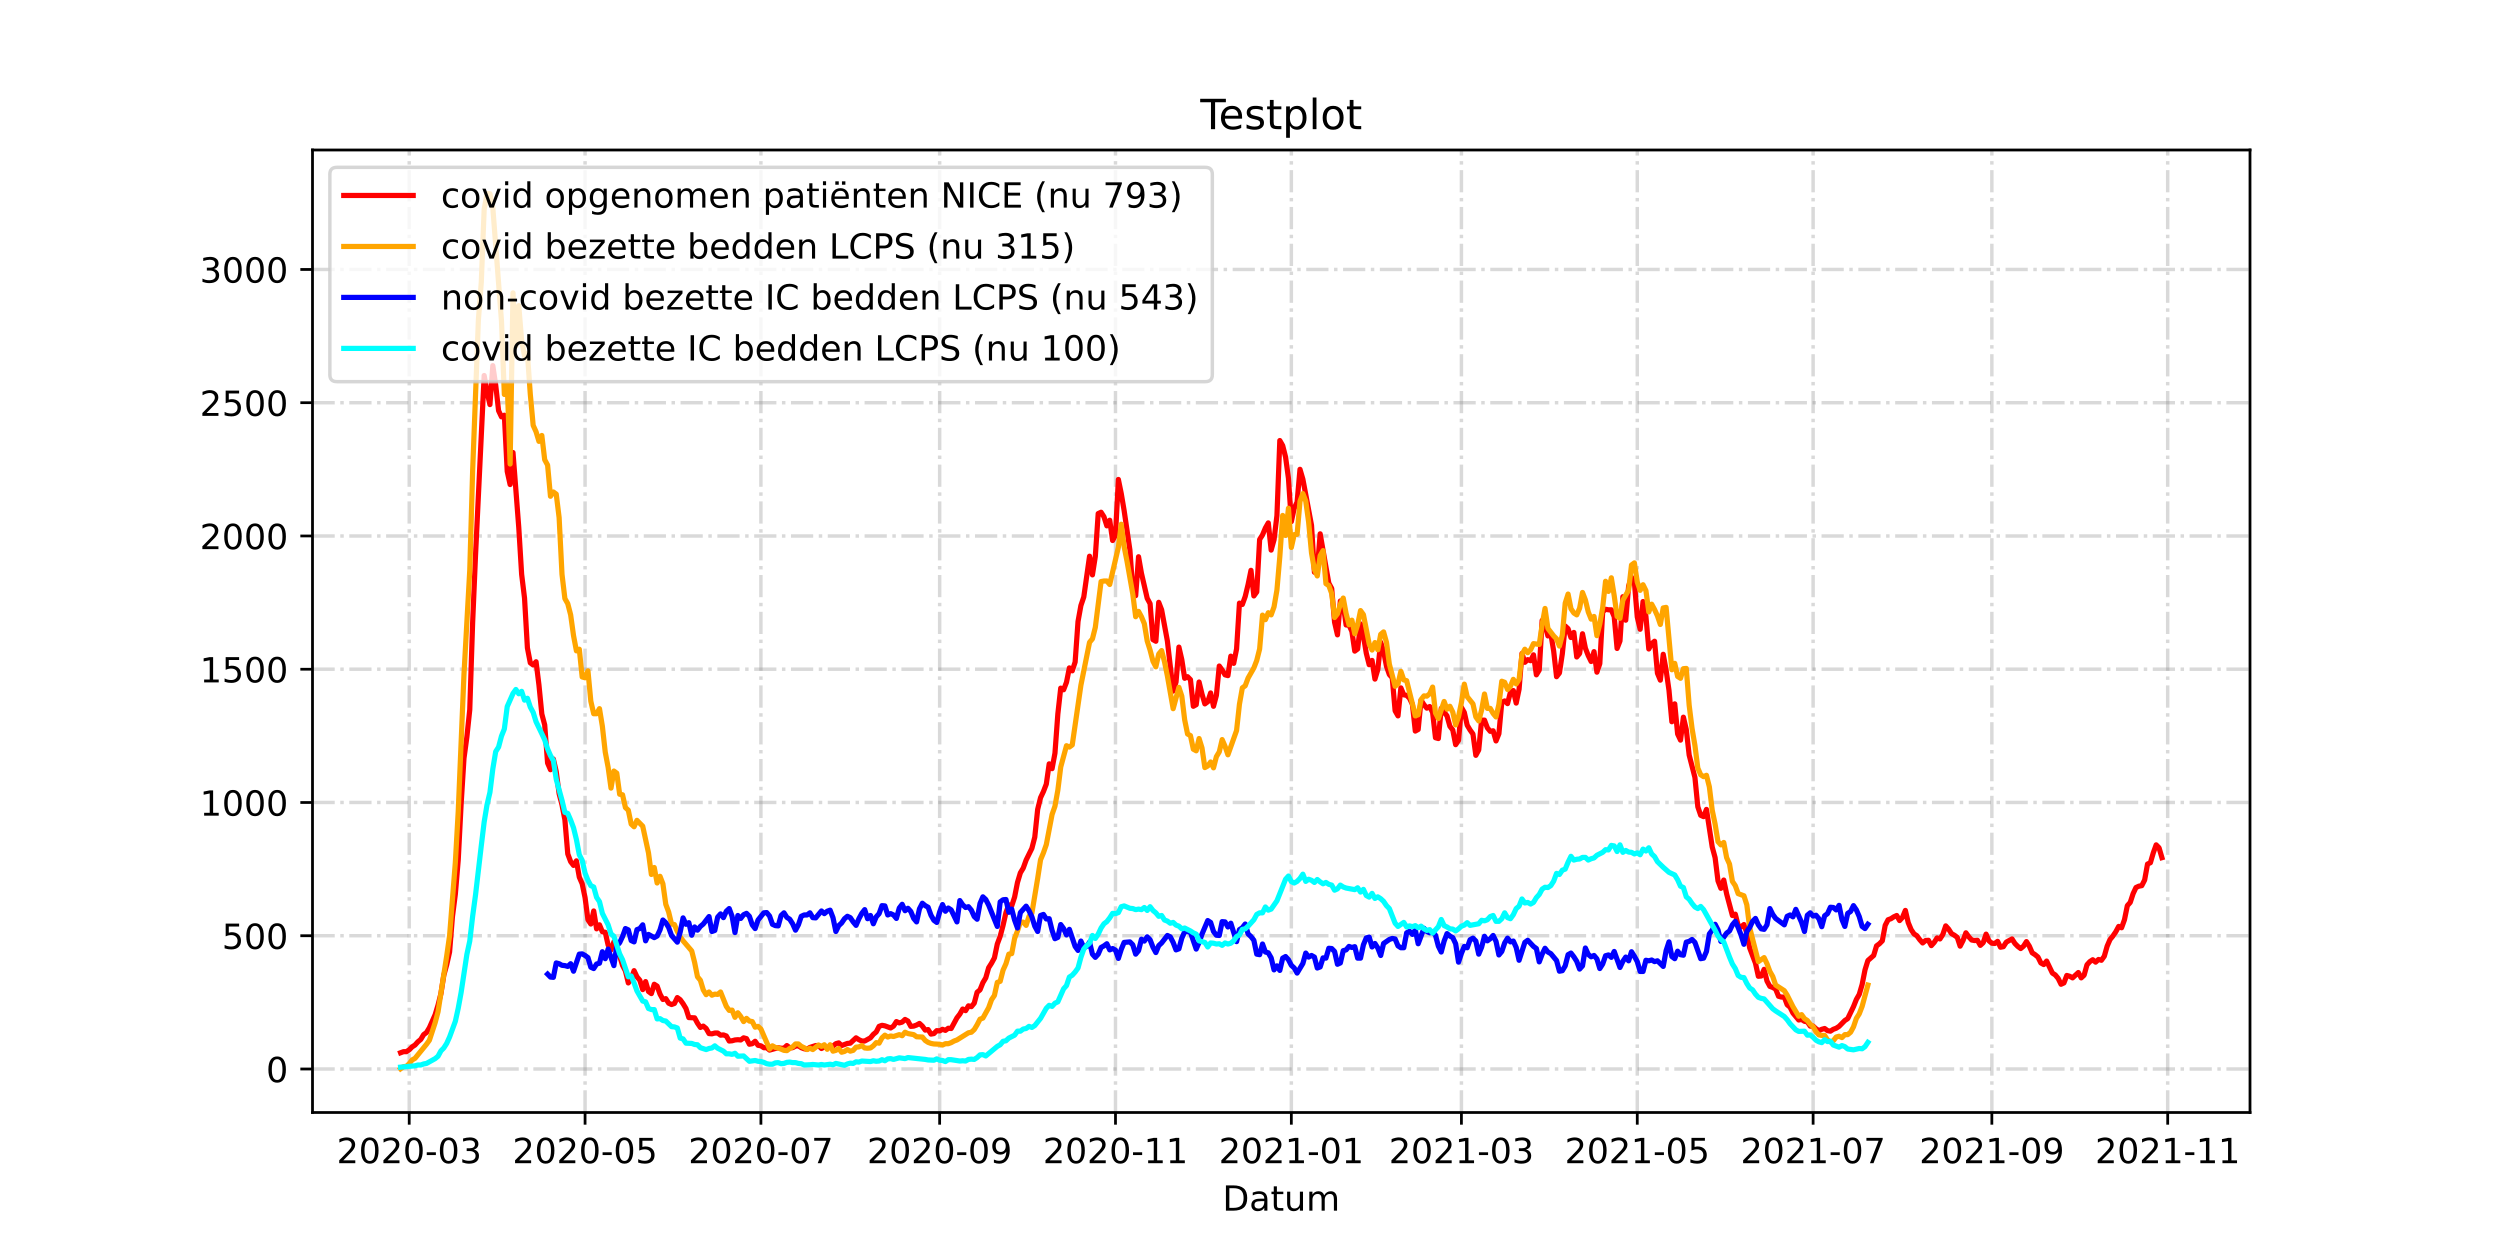 <?xml version="1.0" encoding="utf-8" standalone="no"?>
<!DOCTYPE svg PUBLIC "-//W3C//DTD SVG 1.1//EN"
  "http://www.w3.org/Graphics/SVG/1.1/DTD/svg11.dtd">
<!-- Created with matplotlib (https://matplotlib.org/) -->
<svg height="360pt" version="1.1" viewBox="0 0 720 360" width="720pt" xmlns="http://www.w3.org/2000/svg" xmlns:xlink="http://www.w3.org/1999/xlink">
 <defs>
  <style type="text/css">*{stroke-linecap:butt;stroke-linejoin:round;}</style>
 </defs>
 <g id="figure_1">
  <g id="patch_1">
   <path d="M 0 360 
L 720 360 
L 720 0 
L 0 0 
z
" style="fill:#ffffff;"/>
  </g>
  <g id="axes_1">
   <g id="patch_2">
    <path d="M 90 320.4 
L 648 320.4 
L 648 43.2 
L 90 43.2 
z
" style="fill:#ffffff;"/>
   </g>
   <g id="matplotlib.axis_1">
    <g id="xtick_1">
     <g id="line2d_1">
      <path clip-path="url(#p1443b7a633)" d="M 117.854 320.4 
L 117.854 43.2 
" style="fill:none;stroke:#808080;stroke-dasharray:6.4,1.6,1,1.6;stroke-dashoffset:0;stroke-opacity:0.3;"/>
     </g>
     <g id="line2d_2">
      <defs>
       <path d="M 0 0 
L 0 3.5 
" id="m918bcff07b" style="stroke:#000000;stroke-width:0.8;"/>
      </defs>
      <g>
       <use style="stroke:#000000;stroke-width:0.8;" x="117.854" xlink:href="#m918bcff07b" y="320.4"/>
      </g>
     </g>
     <g id="text_1">
      <!-- 2020-03 -->
      <g transform="translate(96.963 334.998)scale(0.1 -0.1)">
       <defs>
        <path d="M 19.188 8.297 
L 53.609 8.297 
L 53.609 0 
L 7.328 0 
L 7.328 8.297 
Q 12.938 14.109 22.625 23.891 
Q 32.328 33.688 34.812 36.531 
Q 39.547 41.844 41.422 45.531 
Q 43.312 49.219 43.312 52.781 
Q 43.312 58.594 39.234 62.25 
Q 35.156 65.922 28.609 65.922 
Q 23.969 65.922 18.812 64.312 
Q 13.672 62.703 7.812 59.422 
L 7.812 69.391 
Q 13.766 71.781 18.938 73 
Q 24.125 74.219 28.422 74.219 
Q 39.75 74.219 46.484 68.547 
Q 53.219 62.891 53.219 53.422 
Q 53.219 48.922 51.531 44.891 
Q 49.859 40.875 45.406 35.406 
Q 44.188 33.984 37.641 27.219 
Q 31.109 20.453 19.188 8.297 
z
" id="DejaVuSans-50"/>
        <path d="M 31.781 66.406 
Q 24.172 66.406 20.328 58.906 
Q 16.5 51.422 16.5 36.375 
Q 16.5 21.391 20.328 13.891 
Q 24.172 6.391 31.781 6.391 
Q 39.453 6.391 43.281 13.891 
Q 47.125 21.391 47.125 36.375 
Q 47.125 51.422 43.281 58.906 
Q 39.453 66.406 31.781 66.406 
z
M 31.781 74.219 
Q 44.047 74.219 50.516 64.516 
Q 56.984 54.828 56.984 36.375 
Q 56.984 17.969 50.516 8.266 
Q 44.047 -1.422 31.781 -1.422 
Q 19.531 -1.422 13.062 8.266 
Q 6.594 17.969 6.594 36.375 
Q 6.594 54.828 13.062 64.516 
Q 19.531 74.219 31.781 74.219 
z
" id="DejaVuSans-48"/>
        <path d="M 4.891 31.391 
L 31.203 31.391 
L 31.203 23.391 
L 4.891 23.391 
z
" id="DejaVuSans-45"/>
        <path d="M 40.578 39.312 
Q 47.656 37.797 51.625 33 
Q 55.609 28.219 55.609 21.188 
Q 55.609 10.406 48.188 4.484 
Q 40.766 -1.422 27.094 -1.422 
Q 22.516 -1.422 17.656 -0.516 
Q 12.797 0.391 7.625 2.203 
L 7.625 11.719 
Q 11.719 9.328 16.594 8.109 
Q 21.484 6.891 26.812 6.891 
Q 36.078 6.891 40.938 10.547 
Q 45.797 14.203 45.797 21.188 
Q 45.797 27.641 41.281 31.266 
Q 36.766 34.906 28.719 34.906 
L 20.219 34.906 
L 20.219 43.016 
L 29.109 43.016 
Q 36.375 43.016 40.234 45.922 
Q 44.094 48.828 44.094 54.297 
Q 44.094 59.906 40.109 62.906 
Q 36.141 65.922 28.719 65.922 
Q 24.656 65.922 20.016 65.031 
Q 15.375 64.156 9.812 62.312 
L 9.812 71.094 
Q 15.438 72.656 20.344 73.438 
Q 25.25 74.219 29.594 74.219 
Q 40.828 74.219 47.359 69.109 
Q 53.906 64.016 53.906 55.328 
Q 53.906 49.266 50.438 45.094 
Q 46.969 40.922 40.578 39.312 
z
" id="DejaVuSans-51"/>
       </defs>
       <use xlink:href="#DejaVuSans-50"/>
       <use x="63.623" xlink:href="#DejaVuSans-48"/>
       <use x="127.246" xlink:href="#DejaVuSans-50"/>
       <use x="190.869" xlink:href="#DejaVuSans-48"/>
       <use x="254.492" xlink:href="#DejaVuSans-45"/>
       <use x="290.576" xlink:href="#DejaVuSans-48"/>
       <use x="354.199" xlink:href="#DejaVuSans-51"/>
      </g>
     </g>
    </g>
    <g id="xtick_2">
     <g id="line2d_3">
      <path clip-path="url(#p1443b7a633)" d="M 168.499 320.4 
L 168.499 43.2 
" style="fill:none;stroke:#808080;stroke-dasharray:6.4,1.6,1,1.6;stroke-dashoffset:0;stroke-opacity:0.3;"/>
     </g>
     <g id="line2d_4">
      <g>
       <use style="stroke:#000000;stroke-width:0.8;" x="168.499" xlink:href="#m918bcff07b" y="320.4"/>
      </g>
     </g>
     <g id="text_2">
      <!-- 2020-05 -->
      <g transform="translate(147.607 334.998)scale(0.1 -0.1)">
       <defs>
        <path d="M 10.797 72.906 
L 49.516 72.906 
L 49.516 64.594 
L 19.828 64.594 
L 19.828 46.734 
Q 21.969 47.469 24.109 47.828 
Q 26.266 48.188 28.422 48.188 
Q 40.625 48.188 47.75 41.5 
Q 54.891 34.812 54.891 23.391 
Q 54.891 11.625 47.562 5.094 
Q 40.234 -1.422 26.906 -1.422 
Q 22.312 -1.422 17.547 -0.641 
Q 12.797 0.141 7.719 1.703 
L 7.719 11.625 
Q 12.109 9.234 16.797 8.062 
Q 21.484 6.891 26.703 6.891 
Q 35.156 6.891 40.078 11.328 
Q 45.016 15.766 45.016 23.391 
Q 45.016 31 40.078 35.438 
Q 35.156 39.891 26.703 39.891 
Q 22.75 39.891 18.812 39.016 
Q 14.891 38.141 10.797 36.281 
z
" id="DejaVuSans-53"/>
       </defs>
       <use xlink:href="#DejaVuSans-50"/>
       <use x="63.623" xlink:href="#DejaVuSans-48"/>
       <use x="127.246" xlink:href="#DejaVuSans-50"/>
       <use x="190.869" xlink:href="#DejaVuSans-48"/>
       <use x="254.492" xlink:href="#DejaVuSans-45"/>
       <use x="290.576" xlink:href="#DejaVuSans-48"/>
       <use x="354.199" xlink:href="#DejaVuSans-53"/>
      </g>
     </g>
    </g>
    <g id="xtick_3">
     <g id="line2d_5">
      <path clip-path="url(#p1443b7a633)" d="M 219.143 320.4 
L 219.143 43.2 
" style="fill:none;stroke:#808080;stroke-dasharray:6.4,1.6,1,1.6;stroke-dashoffset:0;stroke-opacity:0.3;"/>
     </g>
     <g id="line2d_6">
      <g>
       <use style="stroke:#000000;stroke-width:0.8;" x="219.143" xlink:href="#m918bcff07b" y="320.4"/>
      </g>
     </g>
     <g id="text_3">
      <!-- 2020-07 -->
      <g transform="translate(198.251 334.998)scale(0.1 -0.1)">
       <defs>
        <path d="M 8.203 72.906 
L 55.078 72.906 
L 55.078 68.703 
L 28.609 0 
L 18.312 0 
L 43.219 64.594 
L 8.203 64.594 
z
" id="DejaVuSans-55"/>
       </defs>
       <use xlink:href="#DejaVuSans-50"/>
       <use x="63.623" xlink:href="#DejaVuSans-48"/>
       <use x="127.246" xlink:href="#DejaVuSans-50"/>
       <use x="190.869" xlink:href="#DejaVuSans-48"/>
       <use x="254.492" xlink:href="#DejaVuSans-45"/>
       <use x="290.576" xlink:href="#DejaVuSans-48"/>
       <use x="354.199" xlink:href="#DejaVuSans-55"/>
      </g>
     </g>
    </g>
    <g id="xtick_4">
     <g id="line2d_7">
      <path clip-path="url(#p1443b7a633)" d="M 270.617 320.4 
L 270.617 43.2 
" style="fill:none;stroke:#808080;stroke-dasharray:6.4,1.6,1,1.6;stroke-dashoffset:0;stroke-opacity:0.3;"/>
     </g>
     <g id="line2d_8">
      <g>
       <use style="stroke:#000000;stroke-width:0.8;" x="270.617" xlink:href="#m918bcff07b" y="320.4"/>
      </g>
     </g>
     <g id="text_4">
      <!-- 2020-09 -->
      <g transform="translate(249.726 334.998)scale(0.1 -0.1)">
       <defs>
        <path d="M 10.984 1.516 
L 10.984 10.5 
Q 14.703 8.734 18.5 7.812 
Q 22.312 6.891 25.984 6.891 
Q 35.75 6.891 40.891 13.453 
Q 46.047 20.016 46.781 33.406 
Q 43.953 29.203 39.594 26.953 
Q 35.25 24.703 29.984 24.703 
Q 19.047 24.703 12.672 31.312 
Q 6.297 37.938 6.297 49.422 
Q 6.297 60.641 12.938 67.422 
Q 19.578 74.219 30.609 74.219 
Q 43.266 74.219 49.922 64.516 
Q 56.594 54.828 56.594 36.375 
Q 56.594 19.141 48.406 8.859 
Q 40.234 -1.422 26.422 -1.422 
Q 22.703 -1.422 18.891 -0.688 
Q 15.094 0.047 10.984 1.516 
z
M 30.609 32.422 
Q 37.25 32.422 41.125 36.953 
Q 45.016 41.5 45.016 49.422 
Q 45.016 57.281 41.125 61.844 
Q 37.25 66.406 30.609 66.406 
Q 23.969 66.406 20.094 61.844 
Q 16.219 57.281 16.219 49.422 
Q 16.219 41.5 20.094 36.953 
Q 23.969 32.422 30.609 32.422 
z
" id="DejaVuSans-57"/>
       </defs>
       <use xlink:href="#DejaVuSans-50"/>
       <use x="63.623" xlink:href="#DejaVuSans-48"/>
       <use x="127.246" xlink:href="#DejaVuSans-50"/>
       <use x="190.869" xlink:href="#DejaVuSans-48"/>
       <use x="254.492" xlink:href="#DejaVuSans-45"/>
       <use x="290.576" xlink:href="#DejaVuSans-48"/>
       <use x="354.199" xlink:href="#DejaVuSans-57"/>
      </g>
     </g>
    </g>
    <g id="xtick_5">
     <g id="line2d_9">
      <path clip-path="url(#p1443b7a633)" d="M 321.262 320.4 
L 321.262 43.2 
" style="fill:none;stroke:#808080;stroke-dasharray:6.4,1.6,1,1.6;stroke-dashoffset:0;stroke-opacity:0.3;"/>
     </g>
     <g id="line2d_10">
      <g>
       <use style="stroke:#000000;stroke-width:0.8;" x="321.262" xlink:href="#m918bcff07b" y="320.4"/>
      </g>
     </g>
     <g id="text_5">
      <!-- 2020-11 -->
      <g transform="translate(300.37 334.998)scale(0.1 -0.1)">
       <defs>
        <path d="M 12.406 8.297 
L 28.516 8.297 
L 28.516 63.922 
L 10.984 60.406 
L 10.984 69.391 
L 28.422 72.906 
L 38.281 72.906 
L 38.281 8.297 
L 54.391 8.297 
L 54.391 0 
L 12.406 0 
z
" id="DejaVuSans-49"/>
       </defs>
       <use xlink:href="#DejaVuSans-50"/>
       <use x="63.623" xlink:href="#DejaVuSans-48"/>
       <use x="127.246" xlink:href="#DejaVuSans-50"/>
       <use x="190.869" xlink:href="#DejaVuSans-48"/>
       <use x="254.492" xlink:href="#DejaVuSans-45"/>
       <use x="290.576" xlink:href="#DejaVuSans-49"/>
       <use x="354.199" xlink:href="#DejaVuSans-49"/>
      </g>
     </g>
    </g>
    <g id="xtick_6">
     <g id="line2d_11">
      <path clip-path="url(#p1443b7a633)" d="M 371.906 320.4 
L 371.906 43.2 
" style="fill:none;stroke:#808080;stroke-dasharray:6.4,1.6,1,1.6;stroke-dashoffset:0;stroke-opacity:0.3;"/>
     </g>
     <g id="line2d_12">
      <g>
       <use style="stroke:#000000;stroke-width:0.8;" x="371.906" xlink:href="#m918bcff07b" y="320.4"/>
      </g>
     </g>
     <g id="text_6">
      <!-- 2021-01 -->
      <g transform="translate(351.014 334.998)scale(0.1 -0.1)">
       <use xlink:href="#DejaVuSans-50"/>
       <use x="63.623" xlink:href="#DejaVuSans-48"/>
       <use x="127.246" xlink:href="#DejaVuSans-50"/>
       <use x="190.869" xlink:href="#DejaVuSans-49"/>
       <use x="254.492" xlink:href="#DejaVuSans-45"/>
       <use x="290.576" xlink:href="#DejaVuSans-48"/>
       <use x="354.199" xlink:href="#DejaVuSans-49"/>
      </g>
     </g>
    </g>
    <g id="xtick_7">
     <g id="line2d_13">
      <path clip-path="url(#p1443b7a633)" d="M 420.89 320.4 
L 420.89 43.2 
" style="fill:none;stroke:#808080;stroke-dasharray:6.4,1.6,1,1.6;stroke-dashoffset:0;stroke-opacity:0.3;"/>
     </g>
     <g id="line2d_14">
      <g>
       <use style="stroke:#000000;stroke-width:0.8;" x="420.89" xlink:href="#m918bcff07b" y="320.4"/>
      </g>
     </g>
     <g id="text_7">
      <!-- 2021-03 -->
      <g transform="translate(399.998 334.998)scale(0.1 -0.1)">
       <use xlink:href="#DejaVuSans-50"/>
       <use x="63.623" xlink:href="#DejaVuSans-48"/>
       <use x="127.246" xlink:href="#DejaVuSans-50"/>
       <use x="190.869" xlink:href="#DejaVuSans-49"/>
       <use x="254.492" xlink:href="#DejaVuSans-45"/>
       <use x="290.576" xlink:href="#DejaVuSans-48"/>
       <use x="354.199" xlink:href="#DejaVuSans-51"/>
      </g>
     </g>
    </g>
    <g id="xtick_8">
     <g id="line2d_15">
      <path clip-path="url(#p1443b7a633)" d="M 471.534 320.4 
L 471.534 43.2 
" style="fill:none;stroke:#808080;stroke-dasharray:6.4,1.6,1,1.6;stroke-dashoffset:0;stroke-opacity:0.3;"/>
     </g>
     <g id="line2d_16">
      <g>
       <use style="stroke:#000000;stroke-width:0.8;" x="471.534" xlink:href="#m918bcff07b" y="320.4"/>
      </g>
     </g>
     <g id="text_8">
      <!-- 2021-05 -->
      <g transform="translate(450.642 334.998)scale(0.1 -0.1)">
       <use xlink:href="#DejaVuSans-50"/>
       <use x="63.623" xlink:href="#DejaVuSans-48"/>
       <use x="127.246" xlink:href="#DejaVuSans-50"/>
       <use x="190.869" xlink:href="#DejaVuSans-49"/>
       <use x="254.492" xlink:href="#DejaVuSans-45"/>
       <use x="290.576" xlink:href="#DejaVuSans-48"/>
       <use x="354.199" xlink:href="#DejaVuSans-53"/>
      </g>
     </g>
    </g>
    <g id="xtick_9">
     <g id="line2d_17">
      <path clip-path="url(#p1443b7a633)" d="M 522.178 320.4 
L 522.178 43.2 
" style="fill:none;stroke:#808080;stroke-dasharray:6.4,1.6,1,1.6;stroke-dashoffset:0;stroke-opacity:0.3;"/>
     </g>
     <g id="line2d_18">
      <g>
       <use style="stroke:#000000;stroke-width:0.8;" x="522.178" xlink:href="#m918bcff07b" y="320.4"/>
      </g>
     </g>
     <g id="text_9">
      <!-- 2021-07 -->
      <g transform="translate(501.287 334.998)scale(0.1 -0.1)">
       <use xlink:href="#DejaVuSans-50"/>
       <use x="63.623" xlink:href="#DejaVuSans-48"/>
       <use x="127.246" xlink:href="#DejaVuSans-50"/>
       <use x="190.869" xlink:href="#DejaVuSans-49"/>
       <use x="254.492" xlink:href="#DejaVuSans-45"/>
       <use x="290.576" xlink:href="#DejaVuSans-48"/>
       <use x="354.199" xlink:href="#DejaVuSans-55"/>
      </g>
     </g>
    </g>
    <g id="xtick_10">
     <g id="line2d_19">
      <path clip-path="url(#p1443b7a633)" d="M 573.653 320.4 
L 573.653 43.2 
" style="fill:none;stroke:#808080;stroke-dasharray:6.4,1.6,1,1.6;stroke-dashoffset:0;stroke-opacity:0.3;"/>
     </g>
     <g id="line2d_20">
      <g>
       <use style="stroke:#000000;stroke-width:0.8;" x="573.653" xlink:href="#m918bcff07b" y="320.4"/>
      </g>
     </g>
     <g id="text_10">
      <!-- 2021-09 -->
      <g transform="translate(552.761 334.998)scale(0.1 -0.1)">
       <use xlink:href="#DejaVuSans-50"/>
       <use x="63.623" xlink:href="#DejaVuSans-48"/>
       <use x="127.246" xlink:href="#DejaVuSans-50"/>
       <use x="190.869" xlink:href="#DejaVuSans-49"/>
       <use x="254.492" xlink:href="#DejaVuSans-45"/>
       <use x="290.576" xlink:href="#DejaVuSans-48"/>
       <use x="354.199" xlink:href="#DejaVuSans-57"/>
      </g>
     </g>
    </g>
    <g id="xtick_11">
     <g id="line2d_21">
      <path clip-path="url(#p1443b7a633)" d="M 624.297 320.4 
L 624.297 43.2 
" style="fill:none;stroke:#808080;stroke-dasharray:6.4,1.6,1,1.6;stroke-dashoffset:0;stroke-opacity:0.3;"/>
     </g>
     <g id="line2d_22">
      <g>
       <use style="stroke:#000000;stroke-width:0.8;" x="624.297" xlink:href="#m918bcff07b" y="320.4"/>
      </g>
     </g>
     <g id="text_11">
      <!-- 2021-11 -->
      <g transform="translate(603.405 334.998)scale(0.1 -0.1)">
       <use xlink:href="#DejaVuSans-50"/>
       <use x="63.623" xlink:href="#DejaVuSans-48"/>
       <use x="127.246" xlink:href="#DejaVuSans-50"/>
       <use x="190.869" xlink:href="#DejaVuSans-49"/>
       <use x="254.492" xlink:href="#DejaVuSans-45"/>
       <use x="290.576" xlink:href="#DejaVuSans-49"/>
       <use x="354.199" xlink:href="#DejaVuSans-49"/>
      </g>
     </g>
    </g>
    <g id="text_12">
     <!-- Datum -->
     <g transform="translate(352.087 348.677)scale(0.1 -0.1)">
      <defs>
       <path d="M 19.672 64.797 
L 19.672 8.109 
L 31.594 8.109 
Q 46.688 8.109 53.688 14.938 
Q 60.688 21.781 60.688 36.531 
Q 60.688 51.172 53.688 57.984 
Q 46.688 64.797 31.594 64.797 
z
M 9.812 72.906 
L 30.078 72.906 
Q 51.266 72.906 61.172 64.094 
Q 71.094 55.281 71.094 36.531 
Q 71.094 17.672 61.125 8.828 
Q 51.172 0 30.078 0 
L 9.812 0 
z
" id="DejaVuSans-68"/>
       <path d="M 34.281 27.484 
Q 23.391 27.484 19.188 25 
Q 14.984 22.516 14.984 16.5 
Q 14.984 11.719 18.141 8.906 
Q 21.297 6.109 26.703 6.109 
Q 34.188 6.109 38.703 11.406 
Q 43.219 16.703 43.219 25.484 
L 43.219 27.484 
z
M 52.203 31.203 
L 52.203 0 
L 43.219 0 
L 43.219 8.297 
Q 40.141 3.328 35.547 0.953 
Q 30.953 -1.422 24.312 -1.422 
Q 15.922 -1.422 10.953 3.297 
Q 6 8.016 6 15.922 
Q 6 25.141 12.172 29.828 
Q 18.359 34.516 30.609 34.516 
L 43.219 34.516 
L 43.219 35.406 
Q 43.219 41.609 39.141 45 
Q 35.062 48.391 27.688 48.391 
Q 23 48.391 18.547 47.266 
Q 14.109 46.141 10.016 43.891 
L 10.016 52.203 
Q 14.938 54.109 19.578 55.047 
Q 24.219 56 28.609 56 
Q 40.484 56 46.344 49.844 
Q 52.203 43.703 52.203 31.203 
z
" id="DejaVuSans-97"/>
       <path d="M 18.312 70.219 
L 18.312 54.688 
L 36.812 54.688 
L 36.812 47.703 
L 18.312 47.703 
L 18.312 18.016 
Q 18.312 11.328 20.141 9.422 
Q 21.969 7.516 27.594 7.516 
L 36.812 7.516 
L 36.812 0 
L 27.594 0 
Q 17.188 0 13.234 3.875 
Q 9.281 7.766 9.281 18.016 
L 9.281 47.703 
L 2.688 47.703 
L 2.688 54.688 
L 9.281 54.688 
L 9.281 70.219 
z
" id="DejaVuSans-116"/>
       <path d="M 8.5 21.578 
L 8.5 54.688 
L 17.484 54.688 
L 17.484 21.922 
Q 17.484 14.156 20.5 10.266 
Q 23.531 6.391 29.594 6.391 
Q 36.859 6.391 41.078 11.031 
Q 45.312 15.672 45.312 23.688 
L 45.312 54.688 
L 54.297 54.688 
L 54.297 0 
L 45.312 0 
L 45.312 8.406 
Q 42.047 3.422 37.719 1 
Q 33.406 -1.422 27.688 -1.422 
Q 18.266 -1.422 13.375 4.438 
Q 8.5 10.297 8.5 21.578 
z
M 31.109 56 
z
" id="DejaVuSans-117"/>
       <path d="M 52 44.188 
Q 55.375 50.25 60.062 53.125 
Q 64.75 56 71.094 56 
Q 79.641 56 84.281 50.016 
Q 88.922 44.047 88.922 33.016 
L 88.922 0 
L 79.891 0 
L 79.891 32.719 
Q 79.891 40.578 77.094 44.375 
Q 74.312 48.188 68.609 48.188 
Q 61.625 48.188 57.562 43.547 
Q 53.516 38.922 53.516 30.906 
L 53.516 0 
L 44.484 0 
L 44.484 32.719 
Q 44.484 40.625 41.703 44.406 
Q 38.922 48.188 33.109 48.188 
Q 26.219 48.188 22.156 43.531 
Q 18.109 38.875 18.109 30.906 
L 18.109 0 
L 9.078 0 
L 9.078 54.688 
L 18.109 54.688 
L 18.109 46.188 
Q 21.188 51.219 25.484 53.609 
Q 29.781 56 35.688 56 
Q 41.656 56 45.828 52.969 
Q 50 49.953 52 44.188 
z
" id="DejaVuSans-109"/>
      </defs>
      <use xlink:href="#DejaVuSans-68"/>
      <use x="77.002" xlink:href="#DejaVuSans-97"/>
      <use x="138.281" xlink:href="#DejaVuSans-116"/>
      <use x="177.49" xlink:href="#DejaVuSans-117"/>
      <use x="240.869" xlink:href="#DejaVuSans-109"/>
     </g>
    </g>
   </g>
   <g id="matplotlib.axis_2">
    <g id="ytick_1">
     <g id="line2d_23">
      <path clip-path="url(#p1443b7a633)" d="M 90 307.877 
L 648 307.877 
" style="fill:none;stroke:#808080;stroke-dasharray:6.4,1.6,1,1.6;stroke-dashoffset:0;stroke-opacity:0.3;"/>
     </g>
     <g id="line2d_24">
      <defs>
       <path d="M 0 0 
L -3.5 0 
" id="maba0f05897" style="stroke:#000000;stroke-width:0.8;"/>
      </defs>
      <g>
       <use style="stroke:#000000;stroke-width:0.8;" x="90" xlink:href="#maba0f05897" y="307.877"/>
      </g>
     </g>
     <g id="text_13">
      <!-- 0 -->
      <g transform="translate(76.638 311.676)scale(0.1 -0.1)">
       <use xlink:href="#DejaVuSans-48"/>
      </g>
     </g>
    </g>
    <g id="ytick_2">
     <g id="line2d_25">
      <path clip-path="url(#p1443b7a633)" d="M 90 269.497 
L 648 269.497 
" style="fill:none;stroke:#808080;stroke-dasharray:6.4,1.6,1,1.6;stroke-dashoffset:0;stroke-opacity:0.3;"/>
     </g>
     <g id="line2d_26">
      <g>
       <use style="stroke:#000000;stroke-width:0.8;" x="90" xlink:href="#maba0f05897" y="269.497"/>
      </g>
     </g>
     <g id="text_14">
      <!-- 500 -->
      <g transform="translate(63.913 273.296)scale(0.1 -0.1)">
       <use xlink:href="#DejaVuSans-53"/>
       <use x="63.623" xlink:href="#DejaVuSans-48"/>
       <use x="127.246" xlink:href="#DejaVuSans-48"/>
      </g>
     </g>
    </g>
    <g id="ytick_3">
     <g id="line2d_27">
      <path clip-path="url(#p1443b7a633)" d="M 90 231.118 
L 648 231.118 
" style="fill:none;stroke:#808080;stroke-dasharray:6.4,1.6,1,1.6;stroke-dashoffset:0;stroke-opacity:0.3;"/>
     </g>
     <g id="line2d_28">
      <g>
       <use style="stroke:#000000;stroke-width:0.8;" x="90" xlink:href="#maba0f05897" y="231.118"/>
      </g>
     </g>
     <g id="text_15">
      <!-- 1000 -->
      <g transform="translate(57.55 234.917)scale(0.1 -0.1)">
       <use xlink:href="#DejaVuSans-49"/>
       <use x="63.623" xlink:href="#DejaVuSans-48"/>
       <use x="127.246" xlink:href="#DejaVuSans-48"/>
       <use x="190.869" xlink:href="#DejaVuSans-48"/>
      </g>
     </g>
    </g>
    <g id="ytick_4">
     <g id="line2d_29">
      <path clip-path="url(#p1443b7a633)" d="M 90 192.738 
L 648 192.738 
" style="fill:none;stroke:#808080;stroke-dasharray:6.4,1.6,1,1.6;stroke-dashoffset:0;stroke-opacity:0.3;"/>
     </g>
     <g id="line2d_30">
      <g>
       <use style="stroke:#000000;stroke-width:0.8;" x="90" xlink:href="#maba0f05897" y="192.738"/>
      </g>
     </g>
     <g id="text_16">
      <!-- 1500 -->
      <g transform="translate(57.55 196.537)scale(0.1 -0.1)">
       <use xlink:href="#DejaVuSans-49"/>
       <use x="63.623" xlink:href="#DejaVuSans-53"/>
       <use x="127.246" xlink:href="#DejaVuSans-48"/>
       <use x="190.869" xlink:href="#DejaVuSans-48"/>
      </g>
     </g>
    </g>
    <g id="ytick_5">
     <g id="line2d_31">
      <path clip-path="url(#p1443b7a633)" d="M 90 154.359 
L 648 154.359 
" style="fill:none;stroke:#808080;stroke-dasharray:6.4,1.6,1,1.6;stroke-dashoffset:0;stroke-opacity:0.3;"/>
     </g>
     <g id="line2d_32">
      <g>
       <use style="stroke:#000000;stroke-width:0.8;" x="90" xlink:href="#maba0f05897" y="154.359"/>
      </g>
     </g>
     <g id="text_17">
      <!-- 2000 -->
      <g transform="translate(57.55 158.158)scale(0.1 -0.1)">
       <use xlink:href="#DejaVuSans-50"/>
       <use x="63.623" xlink:href="#DejaVuSans-48"/>
       <use x="127.246" xlink:href="#DejaVuSans-48"/>
       <use x="190.869" xlink:href="#DejaVuSans-48"/>
      </g>
     </g>
    </g>
    <g id="ytick_6">
     <g id="line2d_33">
      <path clip-path="url(#p1443b7a633)" d="M 90 115.979 
L 648 115.979 
" style="fill:none;stroke:#808080;stroke-dasharray:6.4,1.6,1,1.6;stroke-dashoffset:0;stroke-opacity:0.3;"/>
     </g>
     <g id="line2d_34">
      <g>
       <use style="stroke:#000000;stroke-width:0.8;" x="90" xlink:href="#maba0f05897" y="115.979"/>
      </g>
     </g>
     <g id="text_18">
      <!-- 2500 -->
      <g transform="translate(57.55 119.778)scale(0.1 -0.1)">
       <use xlink:href="#DejaVuSans-50"/>
       <use x="63.623" xlink:href="#DejaVuSans-53"/>
       <use x="127.246" xlink:href="#DejaVuSans-48"/>
       <use x="190.869" xlink:href="#DejaVuSans-48"/>
      </g>
     </g>
    </g>
    <g id="ytick_7">
     <g id="line2d_35">
      <path clip-path="url(#p1443b7a633)" d="M 90 77.6 
L 648 77.6 
" style="fill:none;stroke:#808080;stroke-dasharray:6.4,1.6,1,1.6;stroke-dashoffset:0;stroke-opacity:0.3;"/>
     </g>
     <g id="line2d_36">
      <g>
       <use style="stroke:#000000;stroke-width:0.8;" x="90" xlink:href="#maba0f05897" y="77.6"/>
      </g>
     </g>
     <g id="text_19">
      <!-- 3000 -->
      <g transform="translate(57.55 81.399)scale(0.1 -0.1)">
       <use xlink:href="#DejaVuSans-51"/>
       <use x="63.623" xlink:href="#DejaVuSans-48"/>
       <use x="127.246" xlink:href="#DejaVuSans-48"/>
       <use x="190.869" xlink:href="#DejaVuSans-48"/>
      </g>
     </g>
    </g>
   </g>
   <g id="line2d_37">
    <path clip-path="url(#p1443b7a633)" d="M 115.364 303.194 
L 116.194 302.887 
L 117.024 302.887 
L 117.854 302.35 
L 118.685 301.506 
L 119.515 300.968 
L 120.345 300.047 
L 121.175 299.357 
L 122.006 297.975 
L 122.836 297.361 
L 123.666 295.979 
L 125.326 292.218 
L 126.157 289.455 
L 126.987 286.154 
L 127.817 280.858 
L 128.647 277.864 
L 129.478 274.18 
L 130.308 263.971 
L 131.138 257.523 
L 131.968 247.698 
L 132.799 231.655 
L 133.629 218.376 
L 134.459 212.235 
L 135.289 204.406 
L 136.119 179.305 
L 136.95 159.962 
L 139.44 108.15 
L 140.271 112.909 
L 141.101 116.516 
L 141.931 105.31 
L 142.761 110.913 
L 143.592 118.282 
L 144.422 120.047 
L 145.252 119.587 
L 146.082 135.783 
L 146.913 139.544 
L 147.743 130.333 
L 149.403 151.902 
L 150.233 165.412 
L 151.064 172.243 
L 151.894 186.597 
L 152.724 190.896 
L 153.554 191.51 
L 154.385 190.589 
L 155.215 197.267 
L 156.045 205.634 
L 156.875 208.781 
L 157.706 219.757 
L 158.536 221.676 
L 159.366 218.606 
L 160.196 222.214 
L 161.026 228.585 
L 161.857 231.809 
L 162.687 236.107 
L 163.517 245.932 
L 164.347 248.158 
L 165.178 249.233 
L 166.008 247.928 
L 166.838 252.61 
L 167.668 254.529 
L 168.499 258.521 
L 169.329 264.892 
L 170.159 266.12 
L 170.989 262.359 
L 171.82 267.501 
L 172.65 266.35 
L 173.48 268.346 
L 174.31 268.499 
L 175.14 272.184 
L 175.971 273.565 
L 176.801 271.263 
L 177.631 273.489 
L 178.461 275.331 
L 179.292 278.017 
L 180.122 279.629 
L 180.952 283.084 
L 181.782 282.009 
L 182.613 279.553 
L 183.443 281.318 
L 184.273 282.316 
L 185.103 285.003 
L 185.933 282.7 
L 186.764 285.54 
L 187.594 286.154 
L 188.424 283.467 
L 189.254 284.005 
L 190.085 286.307 
L 190.915 287.843 
L 191.745 287.612 
L 192.575 288.917 
L 193.406 289.301 
L 194.236 288.994 
L 195.066 287.305 
L 195.896 287.919 
L 196.727 289.071 
L 197.557 290.452 
L 198.387 293.062 
L 200.047 293.139 
L 200.878 294.674 
L 201.708 295.902 
L 202.538 295.519 
L 203.368 296.209 
L 204.199 297.668 
L 205.029 297.745 
L 205.859 297.514 
L 206.689 297.514 
L 207.52 298.128 
L 208.35 298.052 
L 209.18 298.359 
L 210.01 299.817 
L 210.84 299.74 
L 211.671 299.51 
L 212.501 299.433 
L 213.331 299.51 
L 214.161 298.896 
L 214.992 299.126 
L 215.822 300.738 
L 216.652 300.585 
L 217.482 299.894 
L 218.313 301.045 
L 219.143 301.199 
L 219.973 301.736 
L 220.803 301.736 
L 221.634 302.427 
L 224.124 301.736 
L 224.954 301.89 
L 225.785 301.89 
L 226.615 301.122 
L 227.445 301.736 
L 228.275 301.736 
L 229.106 301.275 
L 229.936 301.199 
L 230.766 301.736 
L 231.596 302.043 
L 232.427 302.197 
L 233.257 301.659 
L 234.917 301.122 
L 235.748 301.122 
L 236.578 301.966 
L 237.408 301.506 
L 238.238 301.659 
L 239.899 301.275 
L 240.729 300.585 
L 241.559 300.354 
L 242.389 301.122 
L 244.05 300.508 
L 244.88 300.431 
L 246.541 298.896 
L 247.371 299.433 
L 248.201 299.817 
L 249.031 299.817 
L 250.692 298.896 
L 251.522 297.898 
L 252.352 297.207 
L 253.182 295.595 
L 254.013 295.288 
L 254.843 295.442 
L 256.503 296.056 
L 257.334 295.519 
L 258.164 294.214 
L 258.994 294.597 
L 259.824 294.367 
L 260.655 293.6 
L 261.485 294.06 
L 262.315 295.595 
L 263.145 295.519 
L 263.975 295.212 
L 264.806 294.751 
L 265.636 295.519 
L 266.466 296.67 
L 267.296 296.516 
L 268.127 297.821 
L 268.957 297.668 
L 269.787 296.823 
L 270.617 296.9 
L 271.448 296.44 
L 272.278 296.747 
L 273.108 296.133 
L 273.938 296.209 
L 275.599 293.139 
L 276.429 292.064 
L 277.259 290.606 
L 278.089 291.067 
L 278.92 289.685 
L 279.75 289.915 
L 280.58 288.917 
L 281.41 285.77 
L 282.241 285.079 
L 283.071 283.007 
L 283.901 281.625 
L 284.731 278.708 
L 285.562 277.403 
L 286.392 275.868 
L 287.222 271.877 
L 288.052 269.651 
L 288.882 266.504 
L 289.713 262.819 
L 290.543 260.593 
L 291.373 260.9 
L 292.203 258.367 
L 293.034 254.145 
L 293.864 251.382 
L 294.694 250 
L 295.524 247.698 
L 297.185 244.32 
L 298.015 241.096 
L 298.845 233.113 
L 299.675 229.736 
L 300.506 227.971 
L 301.336 225.821 
L 302.166 219.988 
L 302.996 221.369 
L 303.827 216.917 
L 304.657 205.634 
L 305.487 198.188 
L 306.317 198.649 
L 307.148 196.499 
L 307.978 192.354 
L 308.808 193.199 
L 309.638 190.666 
L 310.469 178.998 
L 311.299 174.393 
L 312.129 171.936 
L 313.789 160.192 
L 314.62 165.565 
L 315.45 160.269 
L 316.28 147.911 
L 317.11 147.527 
L 317.941 148.832 
L 318.771 151.442 
L 319.601 149.83 
L 320.431 155.664 
L 321.262 154.128 
L 322.092 138.086 
L 322.922 142.154 
L 323.752 147.067 
L 325.413 158.427 
L 326.243 170.017 
L 327.073 171.553 
L 327.903 160.346 
L 328.734 165.105 
L 330.394 172.32 
L 331.224 173.855 
L 332.055 184.218 
L 332.885 184.678 
L 333.715 173.472 
L 334.545 175.621 
L 336.206 184.602 
L 337.866 199.032 
L 338.696 196.423 
L 339.527 186.367 
L 340.357 189.975 
L 341.187 195.348 
L 342.017 194.887 
L 342.848 195.732 
L 343.678 203.408 
L 344.508 202.947 
L 345.338 196.423 
L 346.169 199.877 
L 346.999 202.717 
L 347.829 202.103 
L 348.659 199.57 
L 349.49 203.408 
L 350.32 200.261 
L 351.15 191.817 
L 351.98 192.968 
L 352.81 194.35 
L 353.641 194.58 
L 354.471 188.977 
L 355.301 191.049 
L 356.131 186.904 
L 356.962 173.702 
L 357.792 174.086 
L 358.622 171.783 
L 359.452 168.329 
L 360.283 164.261 
L 361.113 171.629 
L 361.943 170.478 
L 362.773 155.357 
L 363.603 154.052 
L 364.434 152.056 
L 365.264 150.597 
L 366.094 158.427 
L 366.924 155.433 
L 367.755 148.525 
L 368.585 126.879 
L 369.415 128.337 
L 370.245 131.638 
L 371.076 137.779 
L 371.906 150.214 
L 372.736 146.376 
L 373.566 144.61 
L 374.397 135.169 
L 375.227 138.009 
L 377.717 151.288 
L 378.548 164.798 
L 379.378 164.107 
L 380.208 153.745 
L 381.869 163.263 
L 382.699 167.945 
L 383.529 169.48 
L 384.359 179.229 
L 385.19 182.836 
L 386.02 173.088 
L 386.85 174.009 
L 387.68 179.996 
L 388.51 179.996 
L 389.341 181.838 
L 390.171 187.519 
L 391.001 186.904 
L 391.831 179.689 
L 392.662 183.143 
L 393.492 188.133 
L 394.322 191.433 
L 395.152 190.205 
L 395.983 195.578 
L 396.813 192.815 
L 397.643 184.986 
L 398.473 187.519 
L 399.304 191.894 
L 400.134 194.273 
L 400.964 195.194 
L 401.794 204.713 
L 402.624 206.171 
L 403.455 198.111 
L 404.285 200.107 
L 405.115 200.261 
L 405.945 201.105 
L 406.776 202.87 
L 407.606 210.546 
L 408.436 210.086 
L 409.266 201.642 
L 410.097 202.947 
L 410.927 203.945 
L 411.757 203.484 
L 412.587 205.173 
L 413.417 212.465 
L 414.248 212.696 
L 415.078 204.022 
L 416.738 206.171 
L 417.569 209.165 
L 418.399 210.239 
L 419.229 214.461 
L 420.059 213.233 
L 420.89 203.715 
L 421.72 205.173 
L 422.55 208.858 
L 423.38 210.239 
L 424.211 211.391 
L 425.041 217.531 
L 425.871 215.996 
L 426.701 207.399 
L 427.531 207.399 
L 428.362 209.625 
L 429.192 210.623 
L 430.022 210.47 
L 430.852 213.386 
L 431.683 211.314 
L 432.513 202.256 
L 433.343 201.872 
L 434.173 202.64 
L 435.004 199.339 
L 435.834 198.879 
L 436.664 202.487 
L 437.494 198.495 
L 438.325 188.209 
L 439.155 190.742 
L 439.985 189.975 
L 440.815 190.282 
L 441.645 188.593 
L 442.476 194.35 
L 443.306 192.968 
L 444.136 178.691 
L 444.966 180.073 
L 445.797 183.143 
L 446.627 182.452 
L 447.457 187.519 
L 448.287 194.887 
L 449.118 193.813 
L 449.948 188.286 
L 450.778 180.303 
L 451.608 181.071 
L 452.438 183.604 
L 453.269 182.145 
L 454.099 189.207 
L 454.929 188.209 
L 455.759 182.529 
L 456.59 186.674 
L 457.42 188.823 
L 458.25 190.512 
L 459.08 187.672 
L 459.911 193.583 
L 460.741 191.126 
L 461.571 176.235 
L 462.401 175.467 
L 463.232 175.621 
L 464.062 175.621 
L 464.892 177.617 
L 465.722 186.751 
L 466.552 184.602 
L 467.383 171.86 
L 468.213 178.614 
L 469.043 168.789 
L 469.873 166.256 
L 470.704 167.715 
L 471.534 177.693 
L 472.364 181.224 
L 473.194 173.241 
L 474.025 177.54 
L 474.855 186.904 
L 475.685 185.369 
L 476.515 184.678 
L 477.345 193.89 
L 478.176 195.885 
L 479.006 188.44 
L 479.836 192.968 
L 480.666 198.802 
L 481.497 207.86 
L 482.327 202.717 
L 483.157 211.391 
L 483.987 213.156 
L 484.818 206.555 
L 485.648 210.086 
L 486.478 217.455 
L 488.139 223.902 
L 488.969 232.346 
L 489.799 234.802 
L 490.629 235.186 
L 491.459 233.113 
L 493.12 243.936 
L 493.95 247.007 
L 494.78 253.685 
L 495.611 255.834 
L 496.441 253.455 
L 497.271 257.446 
L 498.932 263.664 
L 499.762 263.28 
L 500.592 266.504 
L 501.422 266.964 
L 502.252 266.273 
L 503.083 268.73 
L 503.913 273.028 
L 505.573 277.403 
L 506.404 281.165 
L 507.234 281.088 
L 508.064 279.169 
L 508.894 282.546 
L 509.725 284.081 
L 510.555 284.388 
L 511.385 284.849 
L 512.215 286.922 
L 513.046 287.152 
L 513.876 287.152 
L 514.706 289.378 
L 515.536 290.069 
L 516.366 291.757 
L 518.027 293.753 
L 518.857 293.6 
L 519.687 294.137 
L 520.518 294.29 
L 521.348 295.519 
L 522.178 295.519 
L 523.008 296.286 
L 523.839 296.823 
L 524.669 296.44 
L 525.499 296.209 
L 526.329 296.823 
L 527.159 296.977 
L 527.99 296.44 
L 528.82 296.133 
L 529.65 295.595 
L 531.311 293.907 
L 532.141 293.369 
L 533.801 289.915 
L 534.632 287.843 
L 535.462 286.384 
L 536.292 283.544 
L 537.122 279.322 
L 537.953 276.636 
L 539.613 275.177 
L 540.443 272.414 
L 541.273 271.8 
L 542.104 270.956 
L 542.934 266.504 
L 543.764 264.892 
L 544.594 264.585 
L 545.425 264.047 
L 546.255 263.664 
L 547.085 265.122 
L 547.915 264.201 
L 548.746 262.205 
L 549.576 265.736 
L 550.406 267.732 
L 551.236 268.96 
L 552.067 269.497 
L 552.897 270.649 
L 553.727 271.57 
L 554.557 270.879 
L 555.387 270.802 
L 556.218 272.337 
L 557.048 271.416 
L 557.878 270.111 
L 558.708 270.418 
L 559.539 269.113 
L 560.369 266.657 
L 561.199 267.578 
L 562.029 268.883 
L 562.86 269.344 
L 563.69 269.958 
L 564.52 272.491 
L 565.35 270.879 
L 566.18 268.653 
L 567.011 269.804 
L 567.841 270.725 
L 568.671 270.879 
L 569.501 270.802 
L 570.332 272.261 
L 571.162 271.493 
L 571.992 269.037 
L 572.822 270.956 
L 573.653 271.646 
L 574.483 271.723 
L 575.313 271.109 
L 576.143 272.798 
L 576.974 272.644 
L 577.804 271.339 
L 579.464 270.418 
L 580.294 271.723 
L 581.125 272.568 
L 581.955 273.182 
L 582.785 272.491 
L 583.615 271.186 
L 584.446 272.491 
L 585.276 274.41 
L 586.106 274.947 
L 586.936 275.638 
L 587.767 277.327 
L 588.597 277.787 
L 589.427 276.789 
L 591.087 280.243 
L 591.918 280.781 
L 592.748 281.779 
L 593.578 283.467 
L 594.408 283.084 
L 595.239 280.934 
L 596.069 281.165 
L 596.899 281.625 
L 598.56 280.09 
L 599.39 281.625 
L 600.22 280.858 
L 601.05 277.864 
L 601.881 276.943 
L 602.711 276.406 
L 603.541 277.096 
L 604.371 276.329 
L 605.201 276.559 
L 606.032 275.408 
L 606.862 272.491 
L 607.692 270.572 
L 608.522 269.574 
L 609.353 268.346 
L 610.183 266.811 
L 611.013 267.194 
L 611.843 264.892 
L 612.674 260.823 
L 613.504 259.902 
L 614.334 257.369 
L 615.164 255.604 
L 615.994 255.22 
L 616.825 255.067 
L 617.655 253.455 
L 618.485 248.849 
L 619.315 248.465 
L 620.146 245.625 
L 620.976 243.322 
L 621.806 244.167 
L 622.636 247.007 
L 622.636 247.007 
" style="fill:none;stroke:#ff0000;stroke-linecap:square;stroke-width:1.5;"/>
   </g>
   <g id="line2d_38">
    <path clip-path="url(#p1443b7a633)" d="M 115.364 307.8 
L 116.194 307.186 
L 117.024 307.109 
L 117.854 306.342 
L 118.685 305.267 
L 119.515 304.806 
L 122.836 300.738 
L 123.666 299.587 
L 125.326 294.521 
L 126.157 291.374 
L 128.647 275.331 
L 129.478 269.497 
L 131.138 248.388 
L 131.968 233.728 
L 133.629 194.12 
L 135.289 164.261 
L 136.119 135.629 
L 137.78 92.107 
L 138.61 81.284 
L 139.44 60.252 
L 140.271 55.8 
L 141.101 55.8 
L 141.931 59.791 
L 144.422 92.414 
L 145.252 113.6 
L 146.082 110.606 
L 146.913 133.634 
L 147.743 84.354 
L 148.573 99.629 
L 149.403 88.039 
L 150.233 98.094 
L 151.064 102.546 
L 151.894 101.779 
L 152.724 113.523 
L 153.554 122.504 
L 154.385 124.346 
L 155.215 127.109 
L 156.045 125.42 
L 156.875 132.406 
L 157.706 133.941 
L 158.536 142.922 
L 159.366 141.693 
L 160.196 142.307 
L 161.026 149.062 
L 161.857 165.412 
L 162.687 172.397 
L 163.517 173.855 
L 164.347 177.079 
L 165.178 183.067 
L 166.008 187.442 
L 166.838 186.981 
L 167.668 194.964 
L 168.499 195.194 
L 169.329 193.199 
L 170.159 201.949 
L 170.989 205.557 
L 171.82 205.557 
L 172.65 204.099 
L 173.48 209.165 
L 174.31 216.61 
L 175.14 220.986 
L 175.971 226.973 
L 176.801 222.06 
L 177.631 222.674 
L 178.461 228.738 
L 179.292 228.892 
L 180.122 232.576 
L 180.952 233.344 
L 181.782 237.335 
L 182.613 238.103 
L 183.443 236.261 
L 185.103 237.949 
L 186.764 245.625 
L 187.594 251.843 
L 188.424 249.847 
L 189.254 254.299 
L 190.085 252.38 
L 190.915 254.529 
L 191.745 260.44 
L 192.575 262.666 
L 193.406 266.12 
L 194.236 266.273 
L 195.066 268.269 
L 195.896 269.804 
L 196.727 270.956 
L 199.217 273.872 
L 200.047 277.173 
L 200.878 281.318 
L 201.708 282.316 
L 202.538 285.079 
L 203.368 286.461 
L 204.199 285.693 
L 205.029 286.614 
L 205.859 286.307 
L 206.689 286.384 
L 207.52 285.693 
L 209.18 289.838 
L 210.01 290.99 
L 210.84 290.913 
L 211.671 292.986 
L 212.501 291.681 
L 213.331 292.755 
L 214.161 294.214 
L 214.992 293.293 
L 215.822 294.06 
L 216.652 294.214 
L 217.482 295.826 
L 218.313 295.595 
L 219.143 296.363 
L 221.634 302.12 
L 222.464 301.199 
L 223.294 301.659 
L 224.124 301.813 
L 225.785 302.504 
L 226.615 302.58 
L 227.445 301.966 
L 228.275 301.506 
L 229.106 300.661 
L 229.936 300.661 
L 230.766 301.352 
L 231.596 301.736 
L 232.427 302.273 
L 233.257 301.89 
L 234.087 302.273 
L 235.748 300.968 
L 236.578 301.352 
L 237.408 300.892 
L 238.238 302.197 
L 239.068 300.892 
L 239.899 302.734 
L 240.729 302.504 
L 241.559 301.966 
L 242.389 303.041 
L 243.22 302.811 
L 244.05 302.273 
L 244.88 302.734 
L 245.71 302.504 
L 246.541 301.583 
L 247.371 301.506 
L 248.201 301.122 
L 249.031 301.813 
L 249.861 301.89 
L 250.692 301.813 
L 251.522 301.199 
L 252.352 300.278 
L 253.182 300.431 
L 254.013 298.896 
L 254.843 298.128 
L 255.673 298.666 
L 256.503 298.359 
L 257.334 298.512 
L 258.994 297.975 
L 259.824 298.282 
L 260.655 297.284 
L 261.485 297.668 
L 263.145 297.975 
L 263.975 298.589 
L 265.636 298.666 
L 266.466 299.664 
L 267.296 300.201 
L 268.127 300.508 
L 268.957 300.661 
L 270.617 300.738 
L 271.448 300.968 
L 272.278 300.585 
L 273.108 300.585 
L 273.938 300.278 
L 274.768 299.817 
L 275.599 299.51 
L 278.92 297.438 
L 279.75 297.284 
L 280.58 296.516 
L 281.41 295.135 
L 282.241 293.523 
L 283.071 293.216 
L 284.731 290.222 
L 285.562 287.919 
L 286.392 286.691 
L 287.222 282.93 
L 288.052 282.623 
L 288.882 279.399 
L 289.713 277.557 
L 290.543 274.794 
L 291.373 274.64 
L 292.203 270.265 
L 293.034 268.116 
L 293.864 265.583 
L 294.694 265.583 
L 295.524 266.504 
L 296.355 263.894 
L 297.185 262.973 
L 298.845 252.994 
L 299.675 247.621 
L 300.506 245.625 
L 301.336 243.246 
L 302.996 234.572 
L 303.827 232.192 
L 304.657 227.587 
L 305.487 220.909 
L 307.148 214.768 
L 307.978 215.152 
L 308.808 214.538 
L 311.299 197.344 
L 313.789 184.986 
L 314.62 183.988 
L 315.45 180.687 
L 317.11 167.484 
L 317.941 167.331 
L 318.771 167.331 
L 319.601 168.329 
L 322.092 157.583 
L 322.922 150.981 
L 323.752 157.429 
L 324.583 161.651 
L 326.243 171.092 
L 327.073 177.617 
L 327.903 176.081 
L 328.734 177.617 
L 329.564 179.612 
L 330.394 184.602 
L 331.224 187.212 
L 332.055 190.435 
L 332.885 192.047 
L 333.715 188.363 
L 334.545 187.365 
L 335.376 190.589 
L 336.206 194.657 
L 337.866 204.099 
L 339.527 197.958 
L 340.357 200.491 
L 341.187 207.322 
L 342.017 211.391 
L 342.848 211.851 
L 343.678 215.766 
L 344.508 216.226 
L 345.338 212.696 
L 346.169 215.382 
L 346.999 221.062 
L 347.829 220.602 
L 348.659 219.45 
L 349.49 221.139 
L 350.32 217.915 
L 351.15 216.533 
L 351.98 213.003 
L 352.81 214.922 
L 353.641 217.378 
L 356.131 210.393 
L 356.962 202.794 
L 357.792 198.111 
L 358.622 197.497 
L 359.452 195.271 
L 361.113 192.354 
L 361.943 190.205 
L 362.773 186.904 
L 363.603 177.156 
L 364.434 178.461 
L 365.264 176.465 
L 366.094 177.079 
L 366.924 174.777 
L 367.755 169.941 
L 368.585 160.346 
L 369.415 148.448 
L 370.245 154.205 
L 371.076 146.376 
L 371.906 157.659 
L 372.736 153.975 
L 373.566 153.898 
L 374.397 144.38 
L 375.227 142.154 
L 376.057 144.303 
L 376.887 150.367 
L 377.717 159.271 
L 378.548 164.03 
L 379.378 165.872 
L 380.208 160.039 
L 381.038 158.58 
L 381.869 168.099 
L 382.699 168.636 
L 383.529 170.939 
L 384.359 177.847 
L 385.19 176.772 
L 386.02 174.009 
L 386.85 172.243 
L 387.68 176.696 
L 388.51 179.919 
L 389.341 178.614 
L 390.171 182.529 
L 391.001 179.919 
L 391.831 175.851 
L 392.662 177.003 
L 394.322 185.446 
L 395.152 187.212 
L 395.983 185.062 
L 396.813 187.135 
L 397.643 182.683 
L 398.473 181.992 
L 399.304 184.986 
L 400.134 191.28 
L 401.794 197.651 
L 402.624 196.96 
L 403.455 193.352 
L 404.285 195.809 
L 405.115 196.039 
L 406.776 202.717 
L 407.606 206.171 
L 408.436 205.864 
L 409.266 201.489 
L 410.097 200.414 
L 410.927 200.491 
L 411.757 199.8 
L 412.587 197.881 
L 413.417 205.327 
L 414.248 206.939 
L 415.908 202.026 
L 416.738 204.252 
L 417.569 203.408 
L 418.399 205.096 
L 419.229 208.781 
L 420.059 206.401 
L 420.89 202.333 
L 421.72 197.037 
L 422.55 200.644 
L 424.211 202.717 
L 425.041 206.478 
L 425.871 207.629 
L 426.701 204.482 
L 427.531 199.877 
L 428.362 204.022 
L 429.192 204.022 
L 430.022 205.48 
L 430.852 206.478 
L 431.683 202.87 
L 432.513 196.192 
L 433.343 196.499 
L 434.173 198.572 
L 435.004 197.651 
L 435.834 195.655 
L 436.664 196.96 
L 437.494 195.655 
L 438.325 188.516 
L 439.155 186.981 
L 439.985 187.979 
L 440.815 187.135 
L 441.645 185.369 
L 443.306 185.6 
L 444.136 179.919 
L 444.966 175.237 
L 445.797 180.994 
L 447.457 183.143 
L 448.287 183.988 
L 449.118 186.06 
L 449.948 182.913 
L 450.778 173.702 
L 451.608 171.092 
L 452.438 175.314 
L 453.269 176.542 
L 454.099 177.079 
L 454.929 175.16 
L 455.759 170.632 
L 456.59 172.781 
L 457.42 176.235 
L 458.25 178.307 
L 459.08 177.54 
L 459.911 183.067 
L 460.741 179.689 
L 461.571 175.007 
L 462.401 167.408 
L 463.232 170.325 
L 464.062 166.41 
L 464.892 171.553 
L 465.722 177.54 
L 466.552 178.077 
L 467.383 172.858 
L 469.043 169.941 
L 469.873 162.725 
L 470.704 162.111 
L 471.534 167.638 
L 472.364 170.017 
L 473.194 168.406 
L 474.025 170.094 
L 474.855 176.235 
L 475.685 174.009 
L 476.515 175.544 
L 477.345 177.386 
L 478.176 179.843 
L 479.006 175.084 
L 479.836 174.93 
L 481.497 192.892 
L 482.327 191.049 
L 483.157 194.811 
L 483.987 195.348 
L 484.818 192.585 
L 485.648 192.508 
L 486.478 203.101 
L 487.308 209.779 
L 488.139 214.691 
L 488.969 221.216 
L 489.799 223.135 
L 490.629 223.672 
L 491.459 223.288 
L 492.29 226.589 
L 493.12 233.344 
L 493.95 237.335 
L 494.78 242.401 
L 495.611 243.322 
L 496.441 242.632 
L 497.271 247.007 
L 498.101 248.849 
L 498.932 253.838 
L 499.762 255.067 
L 500.592 257.369 
L 502.252 257.983 
L 503.083 260.593 
L 503.913 267.194 
L 506.404 276.943 
L 508.064 275.791 
L 508.894 277.557 
L 509.725 279.783 
L 510.555 281.241 
L 511.385 283.698 
L 513.876 285.31 
L 514.706 286.614 
L 516.366 289.915 
L 518.027 292.678 
L 518.857 292.218 
L 519.687 293.369 
L 520.518 293.907 
L 521.348 294.981 
L 522.178 295.672 
L 523.008 297.13 
L 523.839 298.052 
L 524.669 298.205 
L 525.499 298.205 
L 526.329 299.51 
L 527.159 300.047 
L 527.99 299.74 
L 528.82 298.666 
L 529.65 298.435 
L 530.48 298.819 
L 531.311 297.975 
L 532.141 297.975 
L 532.971 297.284 
L 533.801 295.749 
L 534.632 293.293 
L 535.462 291.988 
L 536.292 289.838 
L 537.953 283.698 
L 537.953 283.698 
" style="fill:none;stroke:#ffa500;stroke-linecap:square;stroke-width:1.5;"/>
   </g>
   <g id="line2d_39">
    <path clip-path="url(#p1443b7a633)" d="M 157.706 280.551 
L 158.536 281.395 
L 159.366 281.472 
L 160.196 277.327 
L 161.026 277.557 
L 161.857 278.017 
L 162.687 278.094 
L 163.517 278.325 
L 164.347 277.557 
L 165.178 279.706 
L 166.838 274.794 
L 167.668 274.717 
L 168.499 275.177 
L 169.329 275.791 
L 170.159 278.555 
L 170.989 278.939 
L 171.82 277.634 
L 172.65 277.403 
L 173.48 274.103 
L 174.31 276.099 
L 175.14 273.335 
L 176.801 278.094 
L 177.631 272.414 
L 178.461 271.493 
L 179.292 269.728 
L 180.122 267.425 
L 180.952 267.809 
L 181.782 270.879 
L 182.613 271.263 
L 183.443 267.732 
L 184.273 267.425 
L 185.103 266.35 
L 185.933 270.956 
L 186.764 269.113 
L 188.424 270.035 
L 189.254 269.574 
L 190.085 267.809 
L 190.915 264.968 
L 191.745 265.736 
L 192.575 267.118 
L 193.406 269.42 
L 195.066 271.339 
L 195.896 268.423 
L 196.727 264.354 
L 197.557 266.197 
L 198.387 265.736 
L 199.217 269.344 
L 200.047 266.964 
L 200.878 267.885 
L 201.708 266.811 
L 202.538 266.12 
L 204.199 263.971 
L 205.029 268.269 
L 205.859 267.962 
L 206.689 264.124 
L 207.52 263.203 
L 208.35 264.278 
L 209.18 262.435 
L 210.01 261.668 
L 210.84 263.894 
L 211.671 268.576 
L 212.501 263.664 
L 213.331 264.508 
L 214.161 263.433 
L 214.992 263.049 
L 215.822 263.894 
L 216.652 266.35 
L 217.482 267.425 
L 218.313 264.968 
L 219.973 262.896 
L 220.803 262.819 
L 221.634 263.817 
L 222.464 266.197 
L 223.294 266.58 
L 224.124 266.657 
L 224.954 263.664 
L 225.785 262.896 
L 226.615 264.201 
L 227.445 264.738 
L 228.275 266.043 
L 229.106 267.885 
L 229.936 266.35 
L 230.766 263.894 
L 231.596 263.51 
L 232.427 263.51 
L 233.257 262.896 
L 234.087 264.278 
L 234.917 264.354 
L 236.578 262.359 
L 237.408 263.126 
L 238.238 262.435 
L 239.068 262.128 
L 239.899 264.278 
L 240.729 268.269 
L 241.559 266.58 
L 242.389 265.813 
L 243.22 264.585 
L 244.05 263.894 
L 244.88 264.278 
L 245.71 265.506 
L 246.541 266.504 
L 247.371 264.585 
L 248.201 263.049 
L 249.031 261.975 
L 249.861 264.585 
L 250.692 263.664 
L 251.522 266.043 
L 252.352 264.047 
L 253.182 263.126 
L 254.013 260.823 
L 254.843 260.9 
L 255.673 263.51 
L 256.503 263.126 
L 257.334 263.51 
L 258.164 264.508 
L 258.994 261.514 
L 259.824 260.44 
L 260.655 262.282 
L 261.485 261.591 
L 262.315 262.512 
L 263.145 264.508 
L 263.975 265.506 
L 264.806 261.745 
L 265.636 260.133 
L 266.466 260.823 
L 267.296 261.284 
L 268.127 263.587 
L 268.957 265.045 
L 269.787 265.659 
L 270.617 262.666 
L 271.448 260.516 
L 272.278 262.435 
L 273.108 261.514 
L 273.938 262.052 
L 275.599 265.506 
L 276.429 259.365 
L 277.259 260.593 
L 278.089 261.361 
L 278.92 261.13 
L 279.75 262.128 
L 280.58 263.971 
L 281.41 264.738 
L 282.241 260.209 
L 283.071 258.29 
L 283.901 259.058 
L 284.731 260.67 
L 287.222 266.811 
L 288.052 259.749 
L 288.882 259.135 
L 289.713 259.058 
L 290.543 262.742 
L 291.373 261.821 
L 292.203 264.968 
L 293.034 267.271 
L 293.864 262.819 
L 295.524 260.977 
L 296.355 262.282 
L 297.185 264.047 
L 298.015 266.734 
L 298.845 268.269 
L 299.675 263.664 
L 300.506 263.357 
L 301.336 264.661 
L 302.166 264.585 
L 302.996 267.962 
L 303.827 270.342 
L 304.657 269.958 
L 305.487 266.273 
L 306.317 267.425 
L 307.148 269.267 
L 307.978 267.655 
L 309.638 272.568 
L 310.469 273.719 
L 311.299 271.032 
L 312.129 272.875 
L 312.959 272.568 
L 313.789 271.339 
L 314.62 274.794 
L 315.45 275.715 
L 316.28 274.794 
L 317.11 272.875 
L 317.941 272.414 
L 318.771 271.8 
L 319.601 273.565 
L 320.431 273.182 
L 321.262 273.642 
L 322.092 276.022 
L 322.922 273.412 
L 323.752 271.416 
L 325.413 271.263 
L 326.243 272.107 
L 327.073 274.794 
L 327.903 273.796 
L 328.734 270.495 
L 329.564 271.032 
L 330.394 269.804 
L 331.224 270.649 
L 332.055 272.798 
L 332.885 274.333 
L 333.715 272.337 
L 334.545 271.57 
L 336.206 269.42 
L 337.036 269.804 
L 337.866 271.416 
L 338.696 273.565 
L 339.527 273.258 
L 340.357 270.188 
L 341.187 268.346 
L 342.017 268.269 
L 342.848 268.499 
L 344.508 273.335 
L 345.338 271.416 
L 346.169 269.037 
L 347.829 265.122 
L 348.659 265.659 
L 349.49 268.269 
L 350.32 269.344 
L 351.15 269.42 
L 351.98 265.429 
L 352.81 265.506 
L 353.641 266.964 
L 354.471 265.89 
L 356.131 271.186 
L 356.962 267.732 
L 357.792 267.194 
L 358.622 266.12 
L 359.452 268.96 
L 360.283 269.728 
L 361.113 270.802 
L 361.943 274.794 
L 362.773 274.947 
L 363.603 271.877 
L 364.434 274.18 
L 365.264 274.41 
L 366.094 275.868 
L 366.924 279.322 
L 367.755 278.171 
L 368.585 279.476 
L 369.415 275.945 
L 370.245 275.484 
L 371.076 276.406 
L 371.906 278.017 
L 372.736 278.785 
L 373.566 280.243 
L 375.227 277.48 
L 376.057 274.487 
L 376.887 275.638 
L 377.717 275.177 
L 378.548 275.638 
L 379.378 278.785 
L 380.208 278.478 
L 381.038 275.868 
L 381.869 275.945 
L 382.699 273.105 
L 383.529 273.182 
L 384.359 274.026 
L 385.19 277.71 
L 386.02 277.327 
L 386.85 273.796 
L 387.68 273.565 
L 388.51 272.568 
L 389.341 272.875 
L 390.171 272.644 
L 391.001 275.945 
L 391.831 275.945 
L 392.662 272.107 
L 393.492 270.111 
L 394.322 269.881 
L 395.152 272.721 
L 395.983 271.723 
L 396.813 273.028 
L 397.643 275.177 
L 398.473 271.723 
L 400.134 270.572 
L 400.964 270.265 
L 401.794 270.418 
L 402.624 272.414 
L 403.455 272.951 
L 404.285 272.951 
L 405.115 268.653 
L 405.945 268.192 
L 406.776 269.113 
L 407.606 267.809 
L 408.436 271.8 
L 410.097 267.348 
L 410.927 268.269 
L 411.757 268.653 
L 412.587 268.346 
L 413.417 269.344 
L 414.248 272.491 
L 415.078 274.18 
L 415.908 271.032 
L 416.738 268.883 
L 417.569 269.574 
L 418.399 270.035 
L 419.229 271.8 
L 420.059 277.096 
L 420.89 274.563 
L 421.72 272.568 
L 422.55 272.951 
L 423.38 270.649 
L 424.211 270.188 
L 425.041 271.032 
L 425.871 274.794 
L 426.701 272.798 
L 427.531 269.651 
L 428.362 270.956 
L 429.192 270.342 
L 430.022 269.42 
L 430.852 271.109 
L 431.683 275.024 
L 432.513 274.026 
L 433.343 271.57 
L 434.173 270.188 
L 435.004 271.263 
L 435.834 271.032 
L 436.664 272.875 
L 437.494 276.559 
L 439.155 271.416 
L 439.985 270.802 
L 441.645 272.568 
L 442.476 273.182 
L 443.306 277.02 
L 444.136 274.794 
L 444.966 273.105 
L 445.797 274.18 
L 446.627 274.64 
L 448.287 276.636 
L 449.118 279.706 
L 449.948 279.553 
L 450.778 278.171 
L 451.608 274.947 
L 452.438 274.487 
L 453.269 275.561 
L 454.099 276.866 
L 454.929 279.092 
L 455.759 278.171 
L 456.59 273.028 
L 457.42 274.87 
L 458.25 275.561 
L 459.08 275.177 
L 459.911 276.175 
L 460.741 278.939 
L 461.571 277.634 
L 462.401 275.254 
L 463.232 275.024 
L 464.062 275.715 
L 464.892 274.026 
L 466.552 278.632 
L 467.383 276.866 
L 468.213 275.638 
L 469.043 276.713 
L 469.873 274.103 
L 470.704 275.408 
L 471.534 276.943 
L 472.364 279.783 
L 473.194 279.783 
L 474.025 276.559 
L 474.855 276.713 
L 475.685 276.482 
L 476.515 276.943 
L 477.345 276.713 
L 479.006 278.325 
L 479.836 273.796 
L 480.666 271.263 
L 481.497 275.484 
L 482.327 276.099 
L 483.157 273.949 
L 483.987 274.947 
L 484.818 275.101 
L 485.648 271.339 
L 486.478 271.109 
L 487.308 270.572 
L 488.139 271.416 
L 489.799 276.099 
L 490.629 275.945 
L 491.459 274.026 
L 492.29 268.96 
L 493.12 267.885 
L 493.95 266.197 
L 494.78 267.809 
L 495.611 271.109 
L 497.271 268.73 
L 498.101 268.116 
L 498.932 266.35 
L 499.762 265.352 
L 500.592 267.118 
L 501.422 269.267 
L 502.252 271.954 
L 503.083 268.269 
L 503.913 267.118 
L 504.743 265.352 
L 505.573 264.508 
L 506.404 266.35 
L 507.234 267.501 
L 508.064 267.655 
L 508.894 266.35 
L 509.725 261.668 
L 510.555 263.357 
L 511.385 264.508 
L 513.876 266.35 
L 514.706 263.894 
L 515.536 263.51 
L 516.366 264.047 
L 517.197 261.898 
L 518.857 265.659 
L 519.687 268.269 
L 520.518 263.587 
L 521.348 262.896 
L 522.178 263.817 
L 523.008 263.587 
L 523.839 264.585 
L 524.669 266.887 
L 525.499 263.74 
L 526.329 263.126 
L 527.159 261.284 
L 527.99 261.361 
L 528.82 262.052 
L 529.65 260.747 
L 530.48 264.815 
L 531.311 266.811 
L 532.141 263.049 
L 532.971 262.512 
L 533.801 260.823 
L 534.632 262.052 
L 535.462 263.971 
L 536.292 266.811 
L 537.122 267.425 
L 537.953 266.197 
L 537.953 266.197 
" style="fill:none;stroke:#0000ff;stroke-linecap:square;stroke-width:1.5;"/>
   </g>
   <g id="line2d_40">
    <path clip-path="url(#p1443b7a633)" d="M 115.364 307.339 
L 119.515 306.956 
L 120.345 306.725 
L 121.175 306.725 
L 122.006 306.418 
L 122.836 306.265 
L 125.326 304.883 
L 126.157 304.192 
L 126.987 302.657 
L 127.817 301.813 
L 128.647 300.508 
L 129.478 298.666 
L 131.138 294.137 
L 131.968 290.376 
L 132.799 285.847 
L 134.459 274.87 
L 135.289 271.032 
L 136.119 263.894 
L 136.95 257.753 
L 138.61 243.553 
L 139.44 236.721 
L 140.271 231.732 
L 141.101 228.201 
L 141.931 221.446 
L 142.761 216.457 
L 143.592 215.152 
L 144.422 212.005 
L 145.252 209.932 
L 146.082 203.484 
L 147.743 199.723 
L 148.573 198.572 
L 149.403 199.8 
L 150.233 199.109 
L 151.064 201.642 
L 151.894 201.105 
L 152.724 203.638 
L 153.554 205.173 
L 154.385 207.86 
L 156.045 211.314 
L 156.875 213.079 
L 157.706 215.689 
L 158.536 217.608 
L 159.366 218.99 
L 160.196 224.44 
L 161.857 230.504 
L 162.687 233.958 
L 163.517 234.265 
L 164.347 236.184 
L 165.178 238.41 
L 166.008 241.787 
L 166.838 246.162 
L 167.668 247.774 
L 168.499 251.459 
L 169.329 253.531 
L 170.159 255.067 
L 170.989 255.45 
L 171.82 258.444 
L 172.65 259.672 
L 173.48 263.049 
L 175.14 266.35 
L 175.971 268.96 
L 176.801 269.651 
L 178.461 274.717 
L 179.292 276.406 
L 180.952 281.318 
L 181.782 281.088 
L 182.613 283.084 
L 183.443 285.386 
L 185.103 288.303 
L 185.933 288.533 
L 186.764 290.452 
L 187.594 290.759 
L 188.424 290.759 
L 189.254 293.446 
L 190.085 293.369 
L 190.915 293.907 
L 191.745 294.06 
L 193.406 295.672 
L 194.236 295.749 
L 195.066 296.056 
L 195.896 298.973 
L 196.727 299.203 
L 197.557 300.431 
L 199.217 300.508 
L 200.047 300.815 
L 200.878 300.892 
L 201.708 301.736 
L 203.368 302.273 
L 204.199 301.966 
L 205.029 301.813 
L 205.859 301.199 
L 206.689 301.89 
L 208.35 302.734 
L 209.18 303.501 
L 210.01 303.501 
L 210.84 303.655 
L 211.671 303.348 
L 212.501 304.192 
L 214.161 304.116 
L 215.822 305.651 
L 217.482 305.42 
L 218.313 305.651 
L 219.143 305.728 
L 219.973 305.958 
L 220.803 306.342 
L 221.634 306.495 
L 222.464 306.495 
L 223.294 306.111 
L 224.124 306.035 
L 224.954 306.342 
L 225.785 306.265 
L 226.615 305.958 
L 227.445 305.881 
L 228.275 306.035 
L 229.106 306.035 
L 229.936 306.265 
L 230.766 306.342 
L 231.596 306.725 
L 233.257 306.649 
L 234.087 306.572 
L 235.748 306.725 
L 236.578 306.572 
L 237.408 306.725 
L 239.068 306.495 
L 239.899 306.649 
L 240.729 306.265 
L 243.22 306.802 
L 244.05 306.418 
L 244.88 306.188 
L 245.71 306.265 
L 246.541 305.804 
L 247.371 305.881 
L 248.201 305.574 
L 250.692 305.728 
L 251.522 305.497 
L 252.352 305.651 
L 253.182 305.574 
L 254.013 305.19 
L 254.843 305.497 
L 255.673 304.96 
L 256.503 304.883 
L 257.334 305.113 
L 258.994 304.653 
L 260.655 304.883 
L 261.485 304.576 
L 266.466 305.113 
L 267.296 305.267 
L 268.957 305.344 
L 269.787 304.96 
L 270.617 305.344 
L 271.448 305.42 
L 272.278 305.728 
L 273.108 305.19 
L 273.938 305.19 
L 276.429 305.574 
L 277.259 305.497 
L 278.089 305.574 
L 278.92 305.113 
L 279.75 305.037 
L 280.58 305.113 
L 281.41 304.576 
L 282.241 303.809 
L 283.071 303.732 
L 283.901 304.116 
L 287.222 301.352 
L 288.052 300.892 
L 288.882 299.894 
L 289.713 299.74 
L 290.543 298.973 
L 292.203 298.128 
L 293.034 296.977 
L 293.864 296.977 
L 294.694 296.363 
L 295.524 296.209 
L 296.355 295.595 
L 297.185 295.902 
L 298.015 295.365 
L 299.675 293.293 
L 301.336 290.376 
L 302.166 289.531 
L 302.996 289.838 
L 303.827 288.917 
L 304.657 288.533 
L 306.317 284.772 
L 307.148 283.851 
L 307.978 281.395 
L 308.808 280.858 
L 309.638 279.936 
L 310.469 278.785 
L 311.299 275.715 
L 312.129 273.335 
L 312.959 272.337 
L 313.789 271.646 
L 314.62 269.42 
L 315.45 270.265 
L 316.28 269.037 
L 317.11 267.271 
L 317.941 266.043 
L 318.771 265.429 
L 319.601 264.354 
L 320.431 263.049 
L 321.262 263.126 
L 322.092 262.819 
L 322.922 261.13 
L 323.752 260.9 
L 325.413 261.591 
L 326.243 261.668 
L 327.073 261.975 
L 327.903 261.821 
L 328.734 261.975 
L 329.564 261.361 
L 330.394 262.205 
L 331.224 261.13 
L 332.055 262.205 
L 332.885 262.896 
L 333.715 263.894 
L 334.545 263.664 
L 335.376 264.968 
L 336.206 265.275 
L 337.036 265.89 
L 337.866 265.659 
L 338.696 266.427 
L 339.527 266.734 
L 340.357 267.501 
L 341.187 267.271 
L 342.848 268.116 
L 343.678 268.653 
L 344.508 269.037 
L 345.338 270.956 
L 346.999 271.416 
L 347.829 272.721 
L 348.659 271.57 
L 349.49 271.646 
L 350.32 271.877 
L 351.15 271.8 
L 351.98 272.261 
L 352.81 271.57 
L 353.641 271.877 
L 354.471 271.646 
L 355.301 270.956 
L 356.131 269.728 
L 356.962 269.267 
L 357.792 267.655 
L 358.622 267.501 
L 359.452 266.734 
L 361.113 264.892 
L 361.943 263.357 
L 362.773 262.896 
L 363.603 262.896 
L 364.434 261.207 
L 365.264 262.128 
L 366.094 261.821 
L 367.755 259.442 
L 370.245 253.224 
L 371.076 252.303 
L 371.906 253.915 
L 372.736 254.299 
L 373.566 253.838 
L 374.397 252.994 
L 375.227 251.766 
L 376.057 253.838 
L 376.887 253.224 
L 377.717 253.531 
L 378.548 254.145 
L 379.378 253.301 
L 380.208 253.992 
L 381.038 254.529 
L 381.869 254.145 
L 382.699 254.683 
L 383.529 254.913 
L 384.359 256.371 
L 385.19 255.988 
L 386.02 254.913 
L 386.85 255.45 
L 387.68 255.757 
L 390.171 256.218 
L 391.001 255.681 
L 391.831 256.909 
L 392.662 256.141 
L 393.492 257.907 
L 394.322 258.367 
L 395.152 257.293 
L 395.983 258.751 
L 396.813 258.29 
L 397.643 258.828 
L 398.473 259.595 
L 399.304 260.823 
L 400.134 261.668 
L 401.794 265.89 
L 402.624 266.811 
L 404.285 265.659 
L 405.115 266.964 
L 405.945 266.657 
L 406.776 266.887 
L 407.606 266.58 
L 408.436 267.194 
L 409.266 266.734 
L 410.097 267.501 
L 410.927 267.962 
L 411.757 267.732 
L 412.587 268.73 
L 414.248 266.887 
L 415.078 264.815 
L 415.908 266.58 
L 416.738 266.964 
L 417.569 267.501 
L 418.399 267.578 
L 419.229 268.116 
L 420.059 267.501 
L 420.89 266.734 
L 421.72 266.427 
L 422.55 265.736 
L 423.38 266.504 
L 425.871 266.043 
L 426.701 265.045 
L 427.531 265.199 
L 428.362 264.892 
L 429.192 263.971 
L 430.022 263.664 
L 430.852 265.352 
L 431.683 265.352 
L 432.513 264.585 
L 433.343 262.896 
L 434.173 264.278 
L 435.004 264.585 
L 435.834 263.433 
L 436.664 261.668 
L 437.494 260.977 
L 438.325 258.904 
L 439.155 260.056 
L 439.985 259.902 
L 440.815 260.363 
L 441.645 259.902 
L 442.476 258.521 
L 443.306 257.6 
L 444.136 256.064 
L 444.966 255.527 
L 445.797 255.604 
L 446.627 255.067 
L 447.457 253.762 
L 448.287 251.536 
L 449.118 251.843 
L 449.948 250.614 
L 450.778 250.307 
L 451.608 248.312 
L 452.438 246.623 
L 453.269 247.698 
L 454.099 247.467 
L 454.929 247.391 
L 455.759 246.93 
L 456.59 246.93 
L 457.42 247.698 
L 458.25 247.314 
L 459.08 247.084 
L 459.911 246.316 
L 461.571 245.472 
L 462.401 244.704 
L 463.232 244.781 
L 464.062 243.476 
L 464.892 243.629 
L 465.722 245.241 
L 466.552 243.322 
L 467.383 245.472 
L 468.213 244.934 
L 469.043 245.395 
L 469.873 245.472 
L 470.704 245.932 
L 471.534 245.625 
L 472.364 246.162 
L 473.194 244.551 
L 474.025 245.088 
L 474.855 244.167 
L 475.685 245.932 
L 476.515 246.7 
L 477.345 248.158 
L 479.006 249.77 
L 480.666 251.229 
L 482.327 251.996 
L 483.157 253.378 
L 483.987 255.22 
L 484.818 255.604 
L 485.648 258.29 
L 486.478 258.981 
L 487.308 260.209 
L 488.139 261.207 
L 488.969 261.668 
L 489.799 261.054 
L 490.629 261.975 
L 493.95 267.885 
L 494.78 269.574 
L 495.611 270.572 
L 496.441 271.263 
L 498.101 275.638 
L 498.932 277.634 
L 499.762 278.939 
L 500.592 280.934 
L 501.422 281.472 
L 502.252 281.548 
L 503.083 283.237 
L 503.913 284.542 
L 504.743 285.079 
L 505.573 286.307 
L 506.404 287.229 
L 507.234 287.536 
L 508.064 287.689 
L 510.555 290.529 
L 511.385 291.143 
L 513.876 292.755 
L 514.706 293.676 
L 515.536 294.828 
L 517.197 296.593 
L 518.027 297.054 
L 519.687 296.977 
L 520.518 298.128 
L 521.348 298.052 
L 522.178 298.742 
L 523.008 299.587 
L 523.839 300.047 
L 524.669 300.278 
L 525.499 299.433 
L 526.329 299.971 
L 527.159 299.894 
L 527.99 300.968 
L 529.65 301.583 
L 530.48 301.122 
L 531.311 301.429 
L 532.141 302.12 
L 533.801 302.35 
L 535.462 301.966 
L 536.292 302.043 
L 537.122 301.429 
L 537.953 300.201 
L 537.953 300.201 
" style="fill:none;stroke:#00ffff;stroke-linecap:square;stroke-width:1.5;"/>
   </g>
   <g id="patch_3">
    <path d="M 90 320.4 
L 90 43.2 
" style="fill:none;stroke:#000000;stroke-linecap:square;stroke-linejoin:miter;stroke-width:0.8;"/>
   </g>
   <g id="patch_4">
    <path d="M 648 320.4 
L 648 43.2 
" style="fill:none;stroke:#000000;stroke-linecap:square;stroke-linejoin:miter;stroke-width:0.8;"/>
   </g>
   <g id="patch_5">
    <path d="M 90 320.4 
L 648 320.4 
" style="fill:none;stroke:#000000;stroke-linecap:square;stroke-linejoin:miter;stroke-width:0.8;"/>
   </g>
   <g id="patch_6">
    <path d="M 90 43.2 
L 648 43.2 
" style="fill:none;stroke:#000000;stroke-linecap:square;stroke-linejoin:miter;stroke-width:0.8;"/>
   </g>
   <g id="text_20">
    <!-- Testplot -->
    <g transform="translate(345.686 37.2)scale(0.12 -0.12)">
     <defs>
      <path d="M -0.297 72.906 
L 61.375 72.906 
L 61.375 64.594 
L 35.5 64.594 
L 35.5 0 
L 25.594 0 
L 25.594 64.594 
L -0.297 64.594 
z
" id="DejaVuSans-84"/>
      <path d="M 56.203 29.594 
L 56.203 25.203 
L 14.891 25.203 
Q 15.484 15.922 20.484 11.062 
Q 25.484 6.203 34.422 6.203 
Q 39.594 6.203 44.453 7.469 
Q 49.312 8.734 54.109 11.281 
L 54.109 2.781 
Q 49.266 0.734 44.188 -0.344 
Q 39.109 -1.422 33.891 -1.422 
Q 20.797 -1.422 13.156 6.188 
Q 5.516 13.812 5.516 26.812 
Q 5.516 40.234 12.766 48.109 
Q 20.016 56 32.328 56 
Q 43.359 56 49.781 48.891 
Q 56.203 41.797 56.203 29.594 
z
M 47.219 32.234 
Q 47.125 39.594 43.094 43.984 
Q 39.062 48.391 32.422 48.391 
Q 24.906 48.391 20.391 44.141 
Q 15.875 39.891 15.188 32.172 
z
" id="DejaVuSans-101"/>
      <path d="M 44.281 53.078 
L 44.281 44.578 
Q 40.484 46.531 36.375 47.5 
Q 32.281 48.484 27.875 48.484 
Q 21.188 48.484 17.844 46.438 
Q 14.5 44.391 14.5 40.281 
Q 14.5 37.156 16.891 35.375 
Q 19.281 33.594 26.516 31.984 
L 29.594 31.297 
Q 39.156 29.25 43.188 25.516 
Q 47.219 21.781 47.219 15.094 
Q 47.219 7.469 41.188 3.016 
Q 35.156 -1.422 24.609 -1.422 
Q 20.219 -1.422 15.453 -0.562 
Q 10.688 0.297 5.422 2 
L 5.422 11.281 
Q 10.406 8.688 15.234 7.391 
Q 20.062 6.109 24.812 6.109 
Q 31.156 6.109 34.562 8.281 
Q 37.984 10.453 37.984 14.406 
Q 37.984 18.062 35.516 20.016 
Q 33.062 21.969 24.703 23.781 
L 21.578 24.516 
Q 13.234 26.266 9.516 29.906 
Q 5.812 33.547 5.812 39.891 
Q 5.812 47.609 11.281 51.797 
Q 16.75 56 26.812 56 
Q 31.781 56 36.172 55.266 
Q 40.578 54.547 44.281 53.078 
z
" id="DejaVuSans-115"/>
      <path d="M 18.109 8.203 
L 18.109 -20.797 
L 9.078 -20.797 
L 9.078 54.688 
L 18.109 54.688 
L 18.109 46.391 
Q 20.953 51.266 25.266 53.625 
Q 29.594 56 35.594 56 
Q 45.562 56 51.781 48.094 
Q 58.016 40.188 58.016 27.297 
Q 58.016 14.406 51.781 6.484 
Q 45.562 -1.422 35.594 -1.422 
Q 29.594 -1.422 25.266 0.953 
Q 20.953 3.328 18.109 8.203 
z
M 48.688 27.297 
Q 48.688 37.203 44.609 42.844 
Q 40.531 48.484 33.406 48.484 
Q 26.266 48.484 22.188 42.844 
Q 18.109 37.203 18.109 27.297 
Q 18.109 17.391 22.188 11.75 
Q 26.266 6.109 33.406 6.109 
Q 40.531 6.109 44.609 11.75 
Q 48.688 17.391 48.688 27.297 
z
" id="DejaVuSans-112"/>
      <path d="M 9.422 75.984 
L 18.406 75.984 
L 18.406 0 
L 9.422 0 
z
" id="DejaVuSans-108"/>
      <path d="M 30.609 48.391 
Q 23.391 48.391 19.188 42.75 
Q 14.984 37.109 14.984 27.297 
Q 14.984 17.484 19.156 11.844 
Q 23.344 6.203 30.609 6.203 
Q 37.797 6.203 41.984 11.859 
Q 46.188 17.531 46.188 27.297 
Q 46.188 37.016 41.984 42.703 
Q 37.797 48.391 30.609 48.391 
z
M 30.609 56 
Q 42.328 56 49.016 48.375 
Q 55.719 40.766 55.719 27.297 
Q 55.719 13.875 49.016 6.219 
Q 42.328 -1.422 30.609 -1.422 
Q 18.844 -1.422 12.172 6.219 
Q 5.516 13.875 5.516 27.297 
Q 5.516 40.766 12.172 48.375 
Q 18.844 56 30.609 56 
z
" id="DejaVuSans-111"/>
     </defs>
     <use xlink:href="#DejaVuSans-84"/>
     <use x="44.084" xlink:href="#DejaVuSans-101"/>
     <use x="105.607" xlink:href="#DejaVuSans-115"/>
     <use x="157.707" xlink:href="#DejaVuSans-116"/>
     <use x="196.916" xlink:href="#DejaVuSans-112"/>
     <use x="260.393" xlink:href="#DejaVuSans-108"/>
     <use x="288.176" xlink:href="#DejaVuSans-111"/>
     <use x="349.357" xlink:href="#DejaVuSans-116"/>
    </g>
   </g>
   <g id="legend_1">
    <g id="patch_7">
     <path d="M 97 109.912 
L 347.15 109.912 
Q 349.15 109.912 349.15 107.912 
L 349.15 50.2 
Q 349.15 48.2 347.15 48.2 
L 97 48.2 
Q 95 48.2 95 50.2 
L 95 107.912 
Q 95 109.912 97 109.912 
z
" style="fill:#ffffff;opacity:0.8;stroke:#cccccc;stroke-linejoin:miter;"/>
    </g>
    <g id="line2d_41">
     <path d="M 99 56.298 
L 119 56.298 
" style="fill:none;stroke:#ff0000;stroke-linecap:square;stroke-width:1.5;"/>
    </g>
    <g id="line2d_42"/>
    <g id="text_21">
     <!-- covid opgenomen patiënten NICE (nu 793) -->
     <g transform="translate(127 59.798)scale(0.1 -0.1)">
      <defs>
       <path d="M 48.781 52.594 
L 48.781 44.188 
Q 44.969 46.297 41.141 47.344 
Q 37.312 48.391 33.406 48.391 
Q 24.656 48.391 19.812 42.844 
Q 14.984 37.312 14.984 27.297 
Q 14.984 17.281 19.812 11.734 
Q 24.656 6.203 33.406 6.203 
Q 37.312 6.203 41.141 7.25 
Q 44.969 8.297 48.781 10.406 
L 48.781 2.094 
Q 45.016 0.344 40.984 -0.531 
Q 36.969 -1.422 32.422 -1.422 
Q 20.062 -1.422 12.781 6.344 
Q 5.516 14.109 5.516 27.297 
Q 5.516 40.672 12.859 48.328 
Q 20.219 56 33.016 56 
Q 37.156 56 41.109 55.141 
Q 45.062 54.297 48.781 52.594 
z
" id="DejaVuSans-99"/>
       <path d="M 2.984 54.688 
L 12.5 54.688 
L 29.594 8.797 
L 46.688 54.688 
L 56.203 54.688 
L 35.688 0 
L 23.484 0 
z
" id="DejaVuSans-118"/>
       <path d="M 9.422 54.688 
L 18.406 54.688 
L 18.406 0 
L 9.422 0 
z
M 9.422 75.984 
L 18.406 75.984 
L 18.406 64.594 
L 9.422 64.594 
z
" id="DejaVuSans-105"/>
       <path d="M 45.406 46.391 
L 45.406 75.984 
L 54.391 75.984 
L 54.391 0 
L 45.406 0 
L 45.406 8.203 
Q 42.578 3.328 38.25 0.953 
Q 33.938 -1.422 27.875 -1.422 
Q 17.969 -1.422 11.734 6.484 
Q 5.516 14.406 5.516 27.297 
Q 5.516 40.188 11.734 48.094 
Q 17.969 56 27.875 56 
Q 33.938 56 38.25 53.625 
Q 42.578 51.266 45.406 46.391 
z
M 14.797 27.297 
Q 14.797 17.391 18.875 11.75 
Q 22.953 6.109 30.078 6.109 
Q 37.203 6.109 41.297 11.75 
Q 45.406 17.391 45.406 27.297 
Q 45.406 37.203 41.297 42.844 
Q 37.203 48.484 30.078 48.484 
Q 22.953 48.484 18.875 42.844 
Q 14.797 37.203 14.797 27.297 
z
" id="DejaVuSans-100"/>
       <path id="DejaVuSans-32"/>
       <path d="M 45.406 27.984 
Q 45.406 37.75 41.375 43.109 
Q 37.359 48.484 30.078 48.484 
Q 22.859 48.484 18.828 43.109 
Q 14.797 37.75 14.797 27.984 
Q 14.797 18.266 18.828 12.891 
Q 22.859 7.516 30.078 7.516 
Q 37.359 7.516 41.375 12.891 
Q 45.406 18.266 45.406 27.984 
z
M 54.391 6.781 
Q 54.391 -7.172 48.188 -13.984 
Q 42 -20.797 29.203 -20.797 
Q 24.469 -20.797 20.266 -20.094 
Q 16.062 -19.391 12.109 -17.922 
L 12.109 -9.188 
Q 16.062 -11.328 19.922 -12.344 
Q 23.781 -13.375 27.781 -13.375 
Q 36.625 -13.375 41.016 -8.766 
Q 45.406 -4.156 45.406 5.172 
L 45.406 9.625 
Q 42.625 4.781 38.281 2.391 
Q 33.938 0 27.875 0 
Q 17.828 0 11.672 7.656 
Q 5.516 15.328 5.516 27.984 
Q 5.516 40.672 11.672 48.328 
Q 17.828 56 27.875 56 
Q 33.938 56 38.281 53.609 
Q 42.625 51.219 45.406 46.391 
L 45.406 54.688 
L 54.391 54.688 
z
" id="DejaVuSans-103"/>
       <path d="M 54.891 33.016 
L 54.891 0 
L 45.906 0 
L 45.906 32.719 
Q 45.906 40.484 42.875 44.328 
Q 39.844 48.188 33.797 48.188 
Q 26.516 48.188 22.312 43.547 
Q 18.109 38.922 18.109 30.906 
L 18.109 0 
L 9.078 0 
L 9.078 54.688 
L 18.109 54.688 
L 18.109 46.188 
Q 21.344 51.125 25.703 53.562 
Q 30.078 56 35.797 56 
Q 45.219 56 50.047 50.172 
Q 54.891 44.344 54.891 33.016 
z
" id="DejaVuSans-110"/>
       <path d="M 56.203 29.594 
L 56.203 25.203 
L 14.891 25.203 
Q 15.484 15.922 20.484 11.062 
Q 25.484 6.203 34.422 6.203 
Q 39.594 6.203 44.453 7.469 
Q 49.312 8.734 54.109 11.281 
L 54.109 2.781 
Q 49.266 0.734 44.188 -0.344 
Q 39.109 -1.422 33.891 -1.422 
Q 20.797 -1.422 13.156 6.188 
Q 5.516 13.812 5.516 26.812 
Q 5.516 40.234 12.766 48.109 
Q 20.016 56 32.328 56 
Q 43.359 56 49.781 48.891 
Q 56.203 41.797 56.203 29.594 
z
M 47.219 32.234 
Q 47.125 39.594 43.094 43.984 
Q 39.062 48.391 32.422 48.391 
Q 24.906 48.391 20.391 44.141 
Q 15.875 39.891 15.188 32.172 
z
M 36.344 75.781 
L 46.25 75.781 
L 46.25 65.922 
L 36.344 65.922 
z
M 17.25 75.781 
L 27.156 75.781 
L 27.156 65.922 
L 17.25 65.922 
z
" id="DejaVuSans-235"/>
       <path d="M 9.812 72.906 
L 23.094 72.906 
L 55.422 11.922 
L 55.422 72.906 
L 64.984 72.906 
L 64.984 0 
L 51.703 0 
L 19.391 60.984 
L 19.391 0 
L 9.812 0 
z
" id="DejaVuSans-78"/>
       <path d="M 9.812 72.906 
L 19.672 72.906 
L 19.672 0 
L 9.812 0 
z
" id="DejaVuSans-73"/>
       <path d="M 64.406 67.281 
L 64.406 56.891 
Q 59.422 61.531 53.781 63.812 
Q 48.141 66.109 41.797 66.109 
Q 29.297 66.109 22.656 58.469 
Q 16.016 50.828 16.016 36.375 
Q 16.016 21.969 22.656 14.328 
Q 29.297 6.688 41.797 6.688 
Q 48.141 6.688 53.781 8.984 
Q 59.422 11.281 64.406 15.922 
L 64.406 5.609 
Q 59.234 2.094 53.438 0.328 
Q 47.656 -1.422 41.219 -1.422 
Q 24.656 -1.422 15.125 8.703 
Q 5.609 18.844 5.609 36.375 
Q 5.609 53.953 15.125 64.078 
Q 24.656 74.219 41.219 74.219 
Q 47.75 74.219 53.531 72.484 
Q 59.328 70.75 64.406 67.281 
z
" id="DejaVuSans-67"/>
       <path d="M 9.812 72.906 
L 55.906 72.906 
L 55.906 64.594 
L 19.672 64.594 
L 19.672 43.016 
L 54.391 43.016 
L 54.391 34.719 
L 19.672 34.719 
L 19.672 8.297 
L 56.781 8.297 
L 56.781 0 
L 9.812 0 
z
" id="DejaVuSans-69"/>
       <path d="M 31 75.875 
Q 24.469 64.656 21.281 53.656 
Q 18.109 42.672 18.109 31.391 
Q 18.109 20.125 21.312 9.062 
Q 24.516 -2 31 -13.188 
L 23.188 -13.188 
Q 15.875 -1.703 12.234 9.375 
Q 8.594 20.453 8.594 31.391 
Q 8.594 42.281 12.203 53.312 
Q 15.828 64.359 23.188 75.875 
z
" id="DejaVuSans-40"/>
       <path d="M 8.016 75.875 
L 15.828 75.875 
Q 23.141 64.359 26.781 53.312 
Q 30.422 42.281 30.422 31.391 
Q 30.422 20.453 26.781 9.375 
Q 23.141 -1.703 15.828 -13.188 
L 8.016 -13.188 
Q 14.5 -2 17.703 9.062 
Q 20.906 20.125 20.906 31.391 
Q 20.906 42.672 17.703 53.656 
Q 14.5 64.656 8.016 75.875 
z
" id="DejaVuSans-41"/>
      </defs>
      <use xlink:href="#DejaVuSans-99"/>
      <use x="54.98" xlink:href="#DejaVuSans-111"/>
      <use x="116.162" xlink:href="#DejaVuSans-118"/>
      <use x="175.342" xlink:href="#DejaVuSans-105"/>
      <use x="203.125" xlink:href="#DejaVuSans-100"/>
      <use x="266.602" xlink:href="#DejaVuSans-32"/>
      <use x="298.389" xlink:href="#DejaVuSans-111"/>
      <use x="359.57" xlink:href="#DejaVuSans-112"/>
      <use x="423.047" xlink:href="#DejaVuSans-103"/>
      <use x="486.523" xlink:href="#DejaVuSans-101"/>
      <use x="548.047" xlink:href="#DejaVuSans-110"/>
      <use x="611.426" xlink:href="#DejaVuSans-111"/>
      <use x="672.607" xlink:href="#DejaVuSans-109"/>
      <use x="770.02" xlink:href="#DejaVuSans-101"/>
      <use x="831.543" xlink:href="#DejaVuSans-110"/>
      <use x="894.922" xlink:href="#DejaVuSans-32"/>
      <use x="926.709" xlink:href="#DejaVuSans-112"/>
      <use x="990.186" xlink:href="#DejaVuSans-97"/>
      <use x="1051.465" xlink:href="#DejaVuSans-116"/>
      <use x="1090.674" xlink:href="#DejaVuSans-105"/>
      <use x="1118.457" xlink:href="#DejaVuSans-235"/>
      <use x="1179.98" xlink:href="#DejaVuSans-110"/>
      <use x="1243.359" xlink:href="#DejaVuSans-116"/>
      <use x="1282.568" xlink:href="#DejaVuSans-101"/>
      <use x="1344.092" xlink:href="#DejaVuSans-110"/>
      <use x="1407.471" xlink:href="#DejaVuSans-32"/>
      <use x="1439.258" xlink:href="#DejaVuSans-78"/>
      <use x="1514.062" xlink:href="#DejaVuSans-73"/>
      <use x="1543.555" xlink:href="#DejaVuSans-67"/>
      <use x="1613.379" xlink:href="#DejaVuSans-69"/>
      <use x="1676.562" xlink:href="#DejaVuSans-32"/>
      <use x="1708.35" xlink:href="#DejaVuSans-40"/>
      <use x="1747.363" xlink:href="#DejaVuSans-110"/>
      <use x="1810.742" xlink:href="#DejaVuSans-117"/>
      <use x="1874.121" xlink:href="#DejaVuSans-32"/>
      <use x="1905.908" xlink:href="#DejaVuSans-55"/>
      <use x="1969.531" xlink:href="#DejaVuSans-57"/>
      <use x="2033.154" xlink:href="#DejaVuSans-51"/>
      <use x="2096.777" xlink:href="#DejaVuSans-41"/>
     </g>
    </g>
    <g id="line2d_43">
     <path d="M 99 70.977 
L 119 70.977 
" style="fill:none;stroke:#ffa500;stroke-linecap:square;stroke-width:1.5;"/>
    </g>
    <g id="line2d_44"/>
    <g id="text_22">
     <!-- covid bezette bedden LCPS (nu 315) -->
     <g transform="translate(127 74.477)scale(0.1 -0.1)">
      <defs>
       <path d="M 48.688 27.297 
Q 48.688 37.203 44.609 42.844 
Q 40.531 48.484 33.406 48.484 
Q 26.266 48.484 22.188 42.844 
Q 18.109 37.203 18.109 27.297 
Q 18.109 17.391 22.188 11.75 
Q 26.266 6.109 33.406 6.109 
Q 40.531 6.109 44.609 11.75 
Q 48.688 17.391 48.688 27.297 
z
M 18.109 46.391 
Q 20.953 51.266 25.266 53.625 
Q 29.594 56 35.594 56 
Q 45.562 56 51.781 48.094 
Q 58.016 40.188 58.016 27.297 
Q 58.016 14.406 51.781 6.484 
Q 45.562 -1.422 35.594 -1.422 
Q 29.594 -1.422 25.266 0.953 
Q 20.953 3.328 18.109 8.203 
L 18.109 0 
L 9.078 0 
L 9.078 75.984 
L 18.109 75.984 
z
" id="DejaVuSans-98"/>
       <path d="M 5.516 54.688 
L 48.188 54.688 
L 48.188 46.484 
L 14.406 7.172 
L 48.188 7.172 
L 48.188 0 
L 4.297 0 
L 4.297 8.203 
L 38.094 47.516 
L 5.516 47.516 
z
" id="DejaVuSans-122"/>
       <path d="M 9.812 72.906 
L 19.672 72.906 
L 19.672 8.297 
L 55.172 8.297 
L 55.172 0 
L 9.812 0 
z
" id="DejaVuSans-76"/>
       <path d="M 19.672 64.797 
L 19.672 37.406 
L 32.078 37.406 
Q 38.969 37.406 42.719 40.969 
Q 46.484 44.531 46.484 51.125 
Q 46.484 57.672 42.719 61.234 
Q 38.969 64.797 32.078 64.797 
z
M 9.812 72.906 
L 32.078 72.906 
Q 44.344 72.906 50.609 67.359 
Q 56.891 61.812 56.891 51.125 
Q 56.891 40.328 50.609 34.812 
Q 44.344 29.297 32.078 29.297 
L 19.672 29.297 
L 19.672 0 
L 9.812 0 
z
" id="DejaVuSans-80"/>
       <path d="M 53.516 70.516 
L 53.516 60.891 
Q 47.906 63.578 42.922 64.891 
Q 37.938 66.219 33.297 66.219 
Q 25.25 66.219 20.875 63.094 
Q 16.5 59.969 16.5 54.203 
Q 16.5 49.359 19.406 46.891 
Q 22.312 44.438 30.422 42.922 
L 36.375 41.703 
Q 47.406 39.594 52.656 34.297 
Q 57.906 29 57.906 20.125 
Q 57.906 9.516 50.797 4.047 
Q 43.703 -1.422 29.984 -1.422 
Q 24.812 -1.422 18.969 -0.25 
Q 13.141 0.922 6.891 3.219 
L 6.891 13.375 
Q 12.891 10.016 18.656 8.297 
Q 24.422 6.594 29.984 6.594 
Q 38.422 6.594 43.016 9.906 
Q 47.609 13.234 47.609 19.391 
Q 47.609 24.75 44.312 27.781 
Q 41.016 30.812 33.5 32.328 
L 27.484 33.5 
Q 16.453 35.688 11.516 40.375 
Q 6.594 45.062 6.594 53.422 
Q 6.594 63.094 13.406 68.656 
Q 20.219 74.219 32.172 74.219 
Q 37.312 74.219 42.625 73.281 
Q 47.953 72.359 53.516 70.516 
z
" id="DejaVuSans-83"/>
      </defs>
      <use xlink:href="#DejaVuSans-99"/>
      <use x="54.98" xlink:href="#DejaVuSans-111"/>
      <use x="116.162" xlink:href="#DejaVuSans-118"/>
      <use x="175.342" xlink:href="#DejaVuSans-105"/>
      <use x="203.125" xlink:href="#DejaVuSans-100"/>
      <use x="266.602" xlink:href="#DejaVuSans-32"/>
      <use x="298.389" xlink:href="#DejaVuSans-98"/>
      <use x="361.865" xlink:href="#DejaVuSans-101"/>
      <use x="423.389" xlink:href="#DejaVuSans-122"/>
      <use x="475.879" xlink:href="#DejaVuSans-101"/>
      <use x="537.402" xlink:href="#DejaVuSans-116"/>
      <use x="576.611" xlink:href="#DejaVuSans-116"/>
      <use x="615.82" xlink:href="#DejaVuSans-101"/>
      <use x="677.344" xlink:href="#DejaVuSans-32"/>
      <use x="709.131" xlink:href="#DejaVuSans-98"/>
      <use x="772.607" xlink:href="#DejaVuSans-101"/>
      <use x="834.131" xlink:href="#DejaVuSans-100"/>
      <use x="897.607" xlink:href="#DejaVuSans-100"/>
      <use x="961.084" xlink:href="#DejaVuSans-101"/>
      <use x="1022.607" xlink:href="#DejaVuSans-110"/>
      <use x="1085.986" xlink:href="#DejaVuSans-32"/>
      <use x="1117.773" xlink:href="#DejaVuSans-76"/>
      <use x="1173.486" xlink:href="#DejaVuSans-67"/>
      <use x="1243.311" xlink:href="#DejaVuSans-80"/>
      <use x="1303.613" xlink:href="#DejaVuSans-83"/>
      <use x="1367.09" xlink:href="#DejaVuSans-32"/>
      <use x="1398.877" xlink:href="#DejaVuSans-40"/>
      <use x="1437.891" xlink:href="#DejaVuSans-110"/>
      <use x="1501.27" xlink:href="#DejaVuSans-117"/>
      <use x="1564.648" xlink:href="#DejaVuSans-32"/>
      <use x="1596.436" xlink:href="#DejaVuSans-51"/>
      <use x="1660.059" xlink:href="#DejaVuSans-49"/>
      <use x="1723.682" xlink:href="#DejaVuSans-53"/>
      <use x="1787.305" xlink:href="#DejaVuSans-41"/>
     </g>
    </g>
    <g id="line2d_45">
     <path d="M 99 85.655 
L 119 85.655 
" style="fill:none;stroke:#0000ff;stroke-linecap:square;stroke-width:1.5;"/>
    </g>
    <g id="line2d_46"/>
    <g id="text_23">
     <!-- non-covid bezette IC bedden LCPS (nu 543) -->
     <g transform="translate(127 89.155)scale(0.1 -0.1)">
      <defs>
       <path d="M 37.797 64.312 
L 12.891 25.391 
L 37.797 25.391 
z
M 35.203 72.906 
L 47.609 72.906 
L 47.609 25.391 
L 58.016 25.391 
L 58.016 17.188 
L 47.609 17.188 
L 47.609 0 
L 37.797 0 
L 37.797 17.188 
L 4.891 17.188 
L 4.891 26.703 
z
" id="DejaVuSans-52"/>
      </defs>
      <use xlink:href="#DejaVuSans-110"/>
      <use x="63.379" xlink:href="#DejaVuSans-111"/>
      <use x="124.561" xlink:href="#DejaVuSans-110"/>
      <use x="187.939" xlink:href="#DejaVuSans-45"/>
      <use x="224.023" xlink:href="#DejaVuSans-99"/>
      <use x="279.004" xlink:href="#DejaVuSans-111"/>
      <use x="340.186" xlink:href="#DejaVuSans-118"/>
      <use x="399.365" xlink:href="#DejaVuSans-105"/>
      <use x="427.148" xlink:href="#DejaVuSans-100"/>
      <use x="490.625" xlink:href="#DejaVuSans-32"/>
      <use x="522.412" xlink:href="#DejaVuSans-98"/>
      <use x="585.889" xlink:href="#DejaVuSans-101"/>
      <use x="647.412" xlink:href="#DejaVuSans-122"/>
      <use x="699.902" xlink:href="#DejaVuSans-101"/>
      <use x="761.426" xlink:href="#DejaVuSans-116"/>
      <use x="800.635" xlink:href="#DejaVuSans-116"/>
      <use x="839.844" xlink:href="#DejaVuSans-101"/>
      <use x="901.367" xlink:href="#DejaVuSans-32"/>
      <use x="933.154" xlink:href="#DejaVuSans-73"/>
      <use x="962.646" xlink:href="#DejaVuSans-67"/>
      <use x="1032.471" xlink:href="#DejaVuSans-32"/>
      <use x="1064.258" xlink:href="#DejaVuSans-98"/>
      <use x="1127.734" xlink:href="#DejaVuSans-101"/>
      <use x="1189.258" xlink:href="#DejaVuSans-100"/>
      <use x="1252.734" xlink:href="#DejaVuSans-100"/>
      <use x="1316.211" xlink:href="#DejaVuSans-101"/>
      <use x="1377.734" xlink:href="#DejaVuSans-110"/>
      <use x="1441.113" xlink:href="#DejaVuSans-32"/>
      <use x="1472.9" xlink:href="#DejaVuSans-76"/>
      <use x="1528.613" xlink:href="#DejaVuSans-67"/>
      <use x="1598.438" xlink:href="#DejaVuSans-80"/>
      <use x="1658.74" xlink:href="#DejaVuSans-83"/>
      <use x="1722.217" xlink:href="#DejaVuSans-32"/>
      <use x="1754.004" xlink:href="#DejaVuSans-40"/>
      <use x="1793.018" xlink:href="#DejaVuSans-110"/>
      <use x="1856.396" xlink:href="#DejaVuSans-117"/>
      <use x="1919.775" xlink:href="#DejaVuSans-32"/>
      <use x="1951.562" xlink:href="#DejaVuSans-53"/>
      <use x="2015.186" xlink:href="#DejaVuSans-52"/>
      <use x="2078.809" xlink:href="#DejaVuSans-51"/>
      <use x="2142.432" xlink:href="#DejaVuSans-41"/>
     </g>
    </g>
    <g id="line2d_47">
     <path d="M 99 100.333 
L 119 100.333 
" style="fill:none;stroke:#00ffff;stroke-linecap:square;stroke-width:1.5;"/>
    </g>
    <g id="line2d_48"/>
    <g id="text_24">
     <!-- covid bezette IC bedden LCPS (nu 100) -->
     <g transform="translate(127 103.833)scale(0.1 -0.1)">
      <use xlink:href="#DejaVuSans-99"/>
      <use x="54.98" xlink:href="#DejaVuSans-111"/>
      <use x="116.162" xlink:href="#DejaVuSans-118"/>
      <use x="175.342" xlink:href="#DejaVuSans-105"/>
      <use x="203.125" xlink:href="#DejaVuSans-100"/>
      <use x="266.602" xlink:href="#DejaVuSans-32"/>
      <use x="298.389" xlink:href="#DejaVuSans-98"/>
      <use x="361.865" xlink:href="#DejaVuSans-101"/>
      <use x="423.389" xlink:href="#DejaVuSans-122"/>
      <use x="475.879" xlink:href="#DejaVuSans-101"/>
      <use x="537.402" xlink:href="#DejaVuSans-116"/>
      <use x="576.611" xlink:href="#DejaVuSans-116"/>
      <use x="615.82" xlink:href="#DejaVuSans-101"/>
      <use x="677.344" xlink:href="#DejaVuSans-32"/>
      <use x="709.131" xlink:href="#DejaVuSans-73"/>
      <use x="738.623" xlink:href="#DejaVuSans-67"/>
      <use x="808.447" xlink:href="#DejaVuSans-32"/>
      <use x="840.234" xlink:href="#DejaVuSans-98"/>
      <use x="903.711" xlink:href="#DejaVuSans-101"/>
      <use x="965.234" xlink:href="#DejaVuSans-100"/>
      <use x="1028.711" xlink:href="#DejaVuSans-100"/>
      <use x="1092.188" xlink:href="#DejaVuSans-101"/>
      <use x="1153.711" xlink:href="#DejaVuSans-110"/>
      <use x="1217.09" xlink:href="#DejaVuSans-32"/>
      <use x="1248.877" xlink:href="#DejaVuSans-76"/>
      <use x="1304.59" xlink:href="#DejaVuSans-67"/>
      <use x="1374.414" xlink:href="#DejaVuSans-80"/>
      <use x="1434.717" xlink:href="#DejaVuSans-83"/>
      <use x="1498.193" xlink:href="#DejaVuSans-32"/>
      <use x="1529.98" xlink:href="#DejaVuSans-40"/>
      <use x="1568.994" xlink:href="#DejaVuSans-110"/>
      <use x="1632.373" xlink:href="#DejaVuSans-117"/>
      <use x="1695.752" xlink:href="#DejaVuSans-32"/>
      <use x="1727.539" xlink:href="#DejaVuSans-49"/>
      <use x="1791.162" xlink:href="#DejaVuSans-48"/>
      <use x="1854.785" xlink:href="#DejaVuSans-48"/>
      <use x="1918.408" xlink:href="#DejaVuSans-41"/>
     </g>
    </g>
   </g>
  </g>
 </g>
 <defs>
  <clipPath id="p1443b7a633">
   <rect height="277.2" width="558" x="90" y="43.2"/>
  </clipPath>
 </defs>
</svg>
